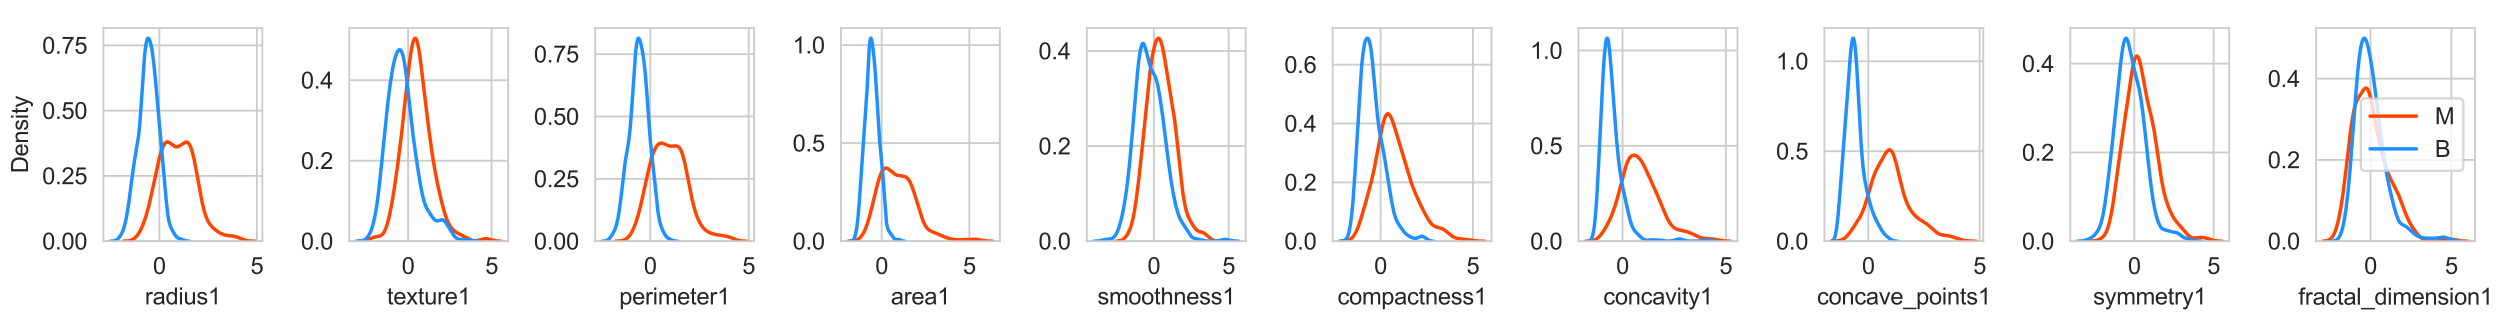 <?xml version="1.0" encoding="utf-8" standalone="no"?>
<!DOCTYPE svg PUBLIC "-//W3C//DTD SVG 1.1//EN"
  "http://www.w3.org/Graphics/SVG/1.1/DTD/svg11.dtd">
<svg xmlns:xlink="http://www.w3.org/1999/xlink" width="1080pt" height="144pt" viewBox="0 0 1080 144" xmlns="http://www.w3.org/2000/svg" version="1.1">
 <defs>
  <style type="text/css">*{stroke-linejoin: round; stroke-linecap: butt}</style>
 </defs>
 <g id="figure_1">
  <g id="patch_1">
   <path d="M 0 144 
L 1080 144 
L 1080 0 
L 0 0 
z
" style="fill: #ffffff"/>
  </g>
  <g id="axes_1">
   <g id="patch_2">
    <path d="M 44.675 104.2 
L 113.315 104.2 
L 113.315 12.109 
L 44.675 12.109 
z
" style="fill: #ffffff"/>
   </g>
   <g id="matplotlib.axis_1">
    <g id="xtick_1">
     <g id="line2d_1">
      <path d="M 68.846 104.2 
L 68.846 12.109 
" clip-path="url(#p9b5fd3dcd4)" style="fill: none; stroke: #cccccc; stroke-width: 0.8; stroke-linecap: round"/>
     </g>
     <g id="text_1">
      <!-- 0 -->
      <g style="fill: #262626" transform="translate(66.066 118.358)scale(0.1 -0.1)">
       <defs>
        <path id="ArialMT-30" d="M 266 2259 
Q 266 3072 433 3567 
Q 600 4063 929 4331 
Q 1259 4600 1759 4600 
Q 2128 4600 2406 4451 
Q 2684 4303 2865 4023 
Q 3047 3744 3150 3342 
Q 3253 2941 3253 2259 
Q 3253 1453 3087 958 
Q 2922 463 2592 192 
Q 2263 -78 1759 -78 
Q 1097 -78 719 397 
Q 266 969 266 2259 
z
M 844 2259 
Q 844 1131 1108 757 
Q 1372 384 1759 384 
Q 2147 384 2411 759 
Q 2675 1134 2675 2259 
Q 2675 3391 2411 3762 
Q 2147 4134 1753 4134 
Q 1366 4134 1134 3806 
Q 844 3388 844 2259 
z
" transform="scale(0.016)"/>
       </defs>
       <use xlink:href="#ArialMT-30"/>
      </g>
     </g>
    </g>
    <g id="xtick_2">
     <g id="line2d_2">
      <path d="M 110.984 104.2 
L 110.984 12.109 
" clip-path="url(#p9b5fd3dcd4)" style="fill: none; stroke: #cccccc; stroke-width: 0.8; stroke-linecap: round"/>
     </g>
     <g id="text_2">
      <!-- 5 -->
      <g style="fill: #262626" transform="translate(108.203 118.358)scale(0.1 -0.1)">
       <defs>
        <path id="ArialMT-35" d="M 266 1200 
L 856 1250 
Q 922 819 1161 601 
Q 1400 384 1738 384 
Q 2144 384 2425 690 
Q 2706 997 2706 1503 
Q 2706 1984 2436 2262 
Q 2166 2541 1728 2541 
Q 1456 2541 1237 2417 
Q 1019 2294 894 2097 
L 366 2166 
L 809 4519 
L 3088 4519 
L 3088 3981 
L 1259 3981 
L 1013 2750 
Q 1425 3038 1878 3038 
Q 2478 3038 2890 2622 
Q 3303 2206 3303 1553 
Q 3303 931 2941 478 
Q 2500 -78 1738 -78 
Q 1113 -78 717 272 
Q 322 622 266 1200 
z
" transform="scale(0.016)"/>
       </defs>
       <use xlink:href="#ArialMT-35"/>
      </g>
     </g>
    </g>
    <g id="text_3">
     <!-- radius1 -->
     <g style="fill: #262626" transform="translate(62.598 131.503)scale(0.1 -0.1)">
      <defs>
       <path id="ArialMT-72" d="M 416 0 
L 416 3319 
L 922 3319 
L 922 2816 
Q 1116 3169 1280 3281 
Q 1444 3394 1641 3394 
Q 1925 3394 2219 3213 
L 2025 2691 
Q 1819 2813 1613 2813 
Q 1428 2813 1281 2702 
Q 1134 2591 1072 2394 
Q 978 2094 978 1738 
L 978 0 
L 416 0 
z
" transform="scale(0.016)"/>
       <path id="ArialMT-61" d="M 2588 409 
Q 2275 144 1986 34 
Q 1697 -75 1366 -75 
Q 819 -75 525 192 
Q 231 459 231 875 
Q 231 1119 342 1320 
Q 453 1522 633 1644 
Q 813 1766 1038 1828 
Q 1203 1872 1538 1913 
Q 2219 1994 2541 2106 
Q 2544 2222 2544 2253 
Q 2544 2597 2384 2738 
Q 2169 2928 1744 2928 
Q 1347 2928 1158 2789 
Q 969 2650 878 2297 
L 328 2372 
Q 403 2725 575 2942 
Q 747 3159 1072 3276 
Q 1397 3394 1825 3394 
Q 2250 3394 2515 3294 
Q 2781 3194 2906 3042 
Q 3031 2891 3081 2659 
Q 3109 2516 3109 2141 
L 3109 1391 
Q 3109 606 3145 398 
Q 3181 191 3288 0 
L 2700 0 
Q 2613 175 2588 409 
z
M 2541 1666 
Q 2234 1541 1622 1453 
Q 1275 1403 1131 1340 
Q 988 1278 909 1158 
Q 831 1038 831 891 
Q 831 666 1001 516 
Q 1172 366 1500 366 
Q 1825 366 2078 508 
Q 2331 650 2450 897 
Q 2541 1088 2541 1459 
L 2541 1666 
z
" transform="scale(0.016)"/>
       <path id="ArialMT-64" d="M 2575 0 
L 2575 419 
Q 2259 -75 1647 -75 
Q 1250 -75 917 144 
Q 584 363 401 755 
Q 219 1147 219 1656 
Q 219 2153 384 2558 
Q 550 2963 881 3178 
Q 1213 3394 1622 3394 
Q 1922 3394 2156 3267 
Q 2391 3141 2538 2938 
L 2538 4581 
L 3097 4581 
L 3097 0 
L 2575 0 
z
M 797 1656 
Q 797 1019 1065 703 
Q 1334 388 1700 388 
Q 2069 388 2326 689 
Q 2584 991 2584 1609 
Q 2584 2291 2321 2609 
Q 2059 2928 1675 2928 
Q 1300 2928 1048 2622 
Q 797 2316 797 1656 
z
" transform="scale(0.016)"/>
       <path id="ArialMT-69" d="M 425 3934 
L 425 4581 
L 988 4581 
L 988 3934 
L 425 3934 
z
M 425 0 
L 425 3319 
L 988 3319 
L 988 0 
L 425 0 
z
" transform="scale(0.016)"/>
       <path id="ArialMT-75" d="M 2597 0 
L 2597 488 
Q 2209 -75 1544 -75 
Q 1250 -75 995 37 
Q 741 150 617 320 
Q 494 491 444 738 
Q 409 903 409 1263 
L 409 3319 
L 972 3319 
L 972 1478 
Q 972 1038 1006 884 
Q 1059 663 1231 536 
Q 1403 409 1656 409 
Q 1909 409 2131 539 
Q 2353 669 2445 892 
Q 2538 1116 2538 1541 
L 2538 3319 
L 3100 3319 
L 3100 0 
L 2597 0 
z
" transform="scale(0.016)"/>
       <path id="ArialMT-73" d="M 197 991 
L 753 1078 
Q 800 744 1014 566 
Q 1228 388 1613 388 
Q 2000 388 2187 545 
Q 2375 703 2375 916 
Q 2375 1106 2209 1216 
Q 2094 1291 1634 1406 
Q 1016 1563 777 1677 
Q 538 1791 414 1992 
Q 291 2194 291 2438 
Q 291 2659 392 2848 
Q 494 3038 669 3163 
Q 800 3259 1026 3326 
Q 1253 3394 1513 3394 
Q 1903 3394 2198 3281 
Q 2494 3169 2634 2976 
Q 2775 2784 2828 2463 
L 2278 2388 
Q 2241 2644 2061 2787 
Q 1881 2931 1553 2931 
Q 1166 2931 1000 2803 
Q 834 2675 834 2503 
Q 834 2394 903 2306 
Q 972 2216 1119 2156 
Q 1203 2125 1616 2013 
Q 2213 1853 2448 1751 
Q 2684 1650 2818 1456 
Q 2953 1263 2953 975 
Q 2953 694 2789 445 
Q 2625 197 2315 61 
Q 2006 -75 1616 -75 
Q 969 -75 630 194 
Q 291 463 197 991 
z
" transform="scale(0.016)"/>
       <path id="ArialMT-31" d="M 2384 0 
L 1822 0 
L 1822 3584 
Q 1619 3391 1289 3197 
Q 959 3003 697 2906 
L 697 3450 
Q 1169 3672 1522 3987 
Q 1875 4303 2022 4600 
L 2384 4600 
L 2384 0 
z
" transform="scale(0.016)"/>
      </defs>
      <use xlink:href="#ArialMT-72"/>
      <use xlink:href="#ArialMT-61" x="33.301"/>
      <use xlink:href="#ArialMT-64" x="88.916"/>
      <use xlink:href="#ArialMT-69" x="144.531"/>
      <use xlink:href="#ArialMT-75" x="166.748"/>
      <use xlink:href="#ArialMT-73" x="222.363"/>
      <use xlink:href="#ArialMT-31" x="272.363"/>
     </g>
    </g>
   </g>
   <g id="matplotlib.axis_2">
    <g id="ytick_1">
     <g id="line2d_3">
      <path d="M 44.675 104.2 
L 113.315 104.2 
" clip-path="url(#p9b5fd3dcd4)" style="fill: none; stroke: #cccccc; stroke-width: 0.8; stroke-linecap: round"/>
     </g>
     <g id="text_4">
      <!-- 0.00 -->
      <g style="fill: #262626" transform="translate(18.214 107.779)scale(0.1 -0.1)">
       <defs>
        <path id="ArialMT-2e" d="M 581 0 
L 581 641 
L 1222 641 
L 1222 0 
L 581 0 
z
" transform="scale(0.016)"/>
       </defs>
       <use xlink:href="#ArialMT-30"/>
       <use xlink:href="#ArialMT-2e" x="55.615"/>
       <use xlink:href="#ArialMT-30" x="83.398"/>
       <use xlink:href="#ArialMT-30" x="139.014"/>
      </g>
     </g>
    </g>
    <g id="ytick_2">
     <g id="line2d_4">
      <path d="M 44.675 76.002 
L 113.315 76.002 
" clip-path="url(#p9b5fd3dcd4)" style="fill: none; stroke: #cccccc; stroke-width: 0.8; stroke-linecap: round"/>
     </g>
     <g id="text_5">
      <!-- 0.25 -->
      <g style="fill: #262626" transform="translate(18.214 79.58)scale(0.1 -0.1)">
       <defs>
        <path id="ArialMT-32" d="M 3222 541 
L 3222 0 
L 194 0 
Q 188 203 259 391 
Q 375 700 629 1000 
Q 884 1300 1366 1694 
Q 2113 2306 2375 2664 
Q 2638 3022 2638 3341 
Q 2638 3675 2398 3904 
Q 2159 4134 1775 4134 
Q 1369 4134 1125 3890 
Q 881 3647 878 3216 
L 300 3275 
Q 359 3922 746 4261 
Q 1134 4600 1788 4600 
Q 2447 4600 2831 4234 
Q 3216 3869 3216 3328 
Q 3216 3053 3103 2787 
Q 2991 2522 2730 2228 
Q 2469 1934 1863 1422 
Q 1356 997 1212 845 
Q 1069 694 975 541 
L 3222 541 
z
" transform="scale(0.016)"/>
       </defs>
       <use xlink:href="#ArialMT-30"/>
       <use xlink:href="#ArialMT-2e" x="55.615"/>
       <use xlink:href="#ArialMT-32" x="83.398"/>
       <use xlink:href="#ArialMT-35" x="139.014"/>
      </g>
     </g>
    </g>
    <g id="ytick_3">
     <g id="line2d_5">
      <path d="M 44.675 47.803 
L 113.315 47.803 
" clip-path="url(#p9b5fd3dcd4)" style="fill: none; stroke: #cccccc; stroke-width: 0.8; stroke-linecap: round"/>
     </g>
     <g id="text_6">
      <!-- 0.50 -->
      <g style="fill: #262626" transform="translate(18.214 51.382)scale(0.1 -0.1)">
       <use xlink:href="#ArialMT-30"/>
       <use xlink:href="#ArialMT-2e" x="55.615"/>
       <use xlink:href="#ArialMT-35" x="83.398"/>
       <use xlink:href="#ArialMT-30" x="139.014"/>
      </g>
     </g>
    </g>
    <g id="ytick_4">
     <g id="line2d_6">
      <path d="M 44.675 19.605 
L 113.315 19.605 
" clip-path="url(#p9b5fd3dcd4)" style="fill: none; stroke: #cccccc; stroke-width: 0.8; stroke-linecap: round"/>
     </g>
     <g id="text_7">
      <!-- 0.75 -->
      <g style="fill: #262626" transform="translate(18.214 23.184)scale(0.1 -0.1)">
       <defs>
        <path id="ArialMT-37" d="M 303 3981 
L 303 4522 
L 3269 4522 
L 3269 4084 
Q 2831 3619 2401 2847 
Q 1972 2075 1738 1259 
Q 1569 684 1522 0 
L 944 0 
Q 953 541 1156 1306 
Q 1359 2072 1739 2783 
Q 2119 3494 2547 3981 
L 303 3981 
z
" transform="scale(0.016)"/>
       </defs>
       <use xlink:href="#ArialMT-30"/>
       <use xlink:href="#ArialMT-2e" x="55.615"/>
       <use xlink:href="#ArialMT-37" x="83.398"/>
       <use xlink:href="#ArialMT-35" x="139.014"/>
      </g>
     </g>
    </g>
    <g id="text_8">
     <!-- Density -->
     <g style="fill: #262626" transform="translate(12.109 74.827)rotate(-90)scale(0.1 -0.1)">
      <defs>
       <path id="ArialMT-44" d="M 494 0 
L 494 4581 
L 2072 4581 
Q 2606 4581 2888 4516 
Q 3281 4425 3559 4188 
Q 3922 3881 4101 3404 
Q 4281 2928 4281 2316 
Q 4281 1794 4159 1391 
Q 4038 988 3847 723 
Q 3656 459 3429 307 
Q 3203 156 2883 78 
Q 2563 0 2147 0 
L 494 0 
z
M 1100 541 
L 2078 541 
Q 2531 541 2789 625 
Q 3047 709 3200 863 
Q 3416 1078 3536 1442 
Q 3656 1806 3656 2325 
Q 3656 3044 3420 3430 
Q 3184 3816 2847 3947 
Q 2603 4041 2063 4041 
L 1100 4041 
L 1100 541 
z
" transform="scale(0.016)"/>
       <path id="ArialMT-65" d="M 2694 1069 
L 3275 997 
Q 3138 488 2766 206 
Q 2394 -75 1816 -75 
Q 1088 -75 661 373 
Q 234 822 234 1631 
Q 234 2469 665 2931 
Q 1097 3394 1784 3394 
Q 2450 3394 2872 2941 
Q 3294 2488 3294 1666 
Q 3294 1616 3291 1516 
L 816 1516 
Q 847 969 1125 678 
Q 1403 388 1819 388 
Q 2128 388 2347 550 
Q 2566 713 2694 1069 
z
M 847 1978 
L 2700 1978 
Q 2663 2397 2488 2606 
Q 2219 2931 1791 2931 
Q 1403 2931 1139 2672 
Q 875 2413 847 1978 
z
" transform="scale(0.016)"/>
       <path id="ArialMT-6e" d="M 422 0 
L 422 3319 
L 928 3319 
L 928 2847 
Q 1294 3394 1984 3394 
Q 2284 3394 2536 3286 
Q 2788 3178 2913 3003 
Q 3038 2828 3088 2588 
Q 3119 2431 3119 2041 
L 3119 0 
L 2556 0 
L 2556 2019 
Q 2556 2363 2490 2533 
Q 2425 2703 2258 2804 
Q 2091 2906 1866 2906 
Q 1506 2906 1245 2678 
Q 984 2450 984 1813 
L 984 0 
L 422 0 
z
" transform="scale(0.016)"/>
       <path id="ArialMT-74" d="M 1650 503 
L 1731 6 
Q 1494 -44 1306 -44 
Q 1000 -44 831 53 
Q 663 150 594 308 
Q 525 466 525 972 
L 525 2881 
L 113 2881 
L 113 3319 
L 525 3319 
L 525 4141 
L 1084 4478 
L 1084 3319 
L 1650 3319 
L 1650 2881 
L 1084 2881 
L 1084 941 
Q 1084 700 1114 631 
Q 1144 563 1211 522 
Q 1278 481 1403 481 
Q 1497 481 1650 503 
z
" transform="scale(0.016)"/>
       <path id="ArialMT-79" d="M 397 -1278 
L 334 -750 
Q 519 -800 656 -800 
Q 844 -800 956 -737 
Q 1069 -675 1141 -563 
Q 1194 -478 1313 -144 
Q 1328 -97 1363 -6 
L 103 3319 
L 709 3319 
L 1400 1397 
Q 1534 1031 1641 628 
Q 1738 1016 1872 1384 
L 2581 3319 
L 3144 3319 
L 1881 -56 
Q 1678 -603 1566 -809 
Q 1416 -1088 1222 -1217 
Q 1028 -1347 759 -1347 
Q 597 -1347 397 -1278 
z
" transform="scale(0.016)"/>
      </defs>
      <use xlink:href="#ArialMT-44"/>
      <use xlink:href="#ArialMT-65" x="72.217"/>
      <use xlink:href="#ArialMT-6e" x="127.832"/>
      <use xlink:href="#ArialMT-73" x="183.447"/>
      <use xlink:href="#ArialMT-69" x="233.447"/>
      <use xlink:href="#ArialMT-74" x="255.664"/>
      <use xlink:href="#ArialMT-79" x="283.447"/>
     </g>
    </g>
   </g>
   <g id="line2d_7">
    <path d="M 53.36 104.183 
L 55.359 104.056 
L 56.502 103.805 
L 57.359 103.44 
L 58.215 102.855 
L 59.072 101.992 
L 59.929 100.809 
L 60.786 99.281 
L 61.928 96.669 
L 63.071 93.331 
L 64.213 89.192 
L 65.641 82.977 
L 68.783 68.535 
L 69.64 65.478 
L 70.496 63.191 
L 71.068 62.161 
L 71.639 61.541 
L 72.21 61.307 
L 72.781 61.398 
L 73.352 61.728 
L 75.637 63.359 
L 76.208 63.459 
L 76.78 63.38 
L 77.637 62.973 
L 80.207 61.349 
L 80.778 61.385 
L 81.349 61.756 
L 81.921 62.546 
L 82.492 63.815 
L 83.063 65.591 
L 83.92 69.157 
L 85.062 75.172 
L 87.347 87.533 
L 88.204 91.062 
L 89.061 93.741 
L 89.918 95.666 
L 90.774 97.031 
L 91.917 98.326 
L 93.345 99.537 
L 95.058 100.667 
L 96.486 101.333 
L 97.629 101.652 
L 99.057 101.817 
L 101.056 102.018 
L 102.484 102.442 
L 106.197 103.847 
L 107.625 104.079 
L 109.91 104.187 
L 110.195 104.191 
L 110.195 104.191 
" clip-path="url(#p9b5fd3dcd4)" style="fill: none; stroke: #ff4500; stroke-width: 1.5; stroke-linecap: round"/>
   </g>
   <g id="line2d_8">
    <path d="M 47.795 104.191 
L 49.158 104.072 
L 50.01 103.788 
L 50.692 103.353 
L 51.373 102.69 
L 52.055 101.756 
L 52.736 100.484 
L 53.418 98.752 
L 54.099 96.35 
L 54.781 93.054 
L 55.633 87.646 
L 57.167 75.837 
L 58.189 68.783 
L 59.893 58.574 
L 60.404 53.368 
L 61.085 44.003 
L 62.449 24.247 
L 62.96 19.638 
L 63.471 17.179 
L 63.812 16.559 
L 63.982 16.494 
L 64.323 16.755 
L 64.664 17.44 
L 65.175 19.146 
L 65.686 21.7 
L 66.368 26.635 
L 67.22 35.187 
L 71.82 86.68 
L 72.502 92.685 
L 73.013 95.64 
L 73.524 97.505 
L 74.206 99.067 
L 75.569 101.439 
L 76.25 102.315 
L 76.932 102.836 
L 77.954 103.244 
L 80.68 104.131 
L 81.703 104.191 
L 81.703 104.191 
" clip-path="url(#p9b5fd3dcd4)" style="fill: none; stroke: #1e90ff; stroke-width: 1.5; stroke-linecap: round"/>
   </g>
   <g id="patch_3">
    <path d="M 44.675 104.2 
L 44.675 12.109 
" style="fill: none; stroke: #cccccc; stroke-width: 0.8; stroke-linejoin: miter; stroke-linecap: square"/>
   </g>
   <g id="patch_4">
    <path d="M 113.315 104.2 
L 113.315 12.109 
" style="fill: none; stroke: #cccccc; stroke-width: 0.8; stroke-linejoin: miter; stroke-linecap: square"/>
   </g>
   <g id="patch_5">
    <path d="M 44.675 104.2 
L 113.315 104.2 
" style="fill: none; stroke: #cccccc; stroke-width: 0.8; stroke-linejoin: miter; stroke-linecap: square"/>
   </g>
   <g id="patch_6">
    <path d="M 44.675 12.109 
L 113.315 12.109 
" style="fill: none; stroke: #cccccc; stroke-width: 0.8; stroke-linejoin: miter; stroke-linecap: square"/>
   </g>
  </g>
  <g id="axes_2">
   <g id="patch_7">
    <path d="M 150.884 104.2 
L 219.525 104.2 
L 219.525 12.109 
L 150.884 12.109 
z
" style="fill: #ffffff"/>
   </g>
   <g id="matplotlib.axis_3">
    <g id="xtick_3">
     <g id="line2d_9">
      <path d="M 176.307 104.2 
L 176.307 12.109 
" clip-path="url(#p8b58ac06ef)" style="fill: none; stroke: #cccccc; stroke-width: 0.8; stroke-linecap: round"/>
     </g>
     <g id="text_9">
      <!-- 0 -->
      <g style="fill: #262626" transform="translate(173.526 118.358)scale(0.1 -0.1)">
       <use xlink:href="#ArialMT-30"/>
      </g>
     </g>
    </g>
    <g id="xtick_4">
     <g id="line2d_10">
      <path d="M 212.394 104.2 
L 212.394 12.109 
" clip-path="url(#p8b58ac06ef)" style="fill: none; stroke: #cccccc; stroke-width: 0.8; stroke-linecap: round"/>
     </g>
     <g id="text_10">
      <!-- 5 -->
      <g style="fill: #262626" transform="translate(209.613 118.358)scale(0.1 -0.1)">
       <use xlink:href="#ArialMT-35"/>
      </g>
     </g>
    </g>
    <g id="text_11">
     <!-- texture1 -->
     <g style="fill: #262626" transform="translate(167.14 131.503)scale(0.1 -0.1)">
      <defs>
       <path id="ArialMT-78" d="M 47 0 
L 1259 1725 
L 138 3319 
L 841 3319 
L 1350 2541 
Q 1494 2319 1581 2169 
Q 1719 2375 1834 2534 
L 2394 3319 
L 3066 3319 
L 1919 1756 
L 3153 0 
L 2463 0 
L 1781 1031 
L 1600 1309 
L 728 0 
L 47 0 
z
" transform="scale(0.016)"/>
      </defs>
      <use xlink:href="#ArialMT-74"/>
      <use xlink:href="#ArialMT-65" x="27.783"/>
      <use xlink:href="#ArialMT-78" x="83.398"/>
      <use xlink:href="#ArialMT-74" x="133.398"/>
      <use xlink:href="#ArialMT-75" x="161.182"/>
      <use xlink:href="#ArialMT-72" x="216.797"/>
      <use xlink:href="#ArialMT-65" x="250.098"/>
      <use xlink:href="#ArialMT-31" x="305.713"/>
     </g>
    </g>
   </g>
   <g id="matplotlib.axis_4">
    <g id="ytick_5">
     <g id="line2d_11">
      <path d="M 150.884 104.2 
L 219.525 104.2 
" clip-path="url(#p8b58ac06ef)" style="fill: none; stroke: #cccccc; stroke-width: 0.8; stroke-linecap: round"/>
     </g>
     <g id="text_12">
      <!-- 0.0 -->
      <g style="fill: #262626" transform="translate(129.984 107.779)scale(0.1 -0.1)">
       <use xlink:href="#ArialMT-30"/>
       <use xlink:href="#ArialMT-2e" x="55.615"/>
       <use xlink:href="#ArialMT-30" x="83.398"/>
      </g>
     </g>
    </g>
    <g id="ytick_6">
     <g id="line2d_12">
      <path d="M 150.884 69.433 
L 219.525 69.433 
" clip-path="url(#p8b58ac06ef)" style="fill: none; stroke: #cccccc; stroke-width: 0.8; stroke-linecap: round"/>
     </g>
     <g id="text_13">
      <!-- 0.2 -->
      <g style="fill: #262626" transform="translate(129.984 73.012)scale(0.1 -0.1)">
       <use xlink:href="#ArialMT-30"/>
       <use xlink:href="#ArialMT-2e" x="55.615"/>
       <use xlink:href="#ArialMT-32" x="83.398"/>
      </g>
     </g>
    </g>
    <g id="ytick_7">
     <g id="line2d_13">
      <path d="M 150.884 34.666 
L 219.525 34.666 
" clip-path="url(#p8b58ac06ef)" style="fill: none; stroke: #cccccc; stroke-width: 0.8; stroke-linecap: round"/>
     </g>
     <g id="text_14">
      <!-- 0.4 -->
      <g style="fill: #262626" transform="translate(129.984 38.245)scale(0.1 -0.1)">
       <defs>
        <path id="ArialMT-34" d="M 2069 0 
L 2069 1097 
L 81 1097 
L 81 1613 
L 2172 4581 
L 2631 4581 
L 2631 1613 
L 3250 1613 
L 3250 1097 
L 2631 1097 
L 2631 0 
L 2069 0 
z
M 2069 1613 
L 2069 3678 
L 634 1613 
L 2069 1613 
z
" transform="scale(0.016)"/>
       </defs>
       <use xlink:href="#ArialMT-30"/>
       <use xlink:href="#ArialMT-2e" x="55.615"/>
       <use xlink:href="#ArialMT-34" x="83.398"/>
      </g>
     </g>
    </g>
   </g>
   <g id="line2d_14">
    <path d="M 154.819 104.188 
L 156.986 104.047 
L 158.224 103.775 
L 159.771 103.179 
L 161.628 102.448 
L 163.175 102.131 
L 164.104 101.914 
L 164.723 101.61 
L 165.342 101.064 
L 165.96 100.181 
L 166.579 98.881 
L 167.198 97.12 
L 168.127 93.595 
L 169.055 89.084 
L 170.293 81.775 
L 171.84 70.989 
L 173.388 58.602 
L 175.245 41.697 
L 176.792 27.88 
L 177.721 21.421 
L 178.339 18.441 
L 178.958 16.78 
L 179.268 16.494 
L 179.577 16.587 
L 179.887 17.061 
L 180.196 17.909 
L 180.815 20.659 
L 181.434 24.598 
L 182.672 34.604 
L 185.148 55.134 
L 186.695 66.321 
L 187.933 73.888 
L 189.171 80.158 
L 190.718 86.913 
L 191.956 91.589 
L 192.885 94.425 
L 193.813 96.578 
L 194.742 98.12 
L 195.67 99.214 
L 196.598 100.014 
L 197.836 100.794 
L 203.716 103.809 
L 204.954 103.997 
L 206.192 103.914 
L 207.74 103.528 
L 209.287 103.154 
L 210.215 103.127 
L 211.453 103.364 
L 214.239 104.054 
L 216.095 104.182 
L 216.405 104.188 
L 216.405 104.188 
" clip-path="url(#p8b58ac06ef)" style="fill: none; stroke: #ff4500; stroke-width: 1.5; stroke-linecap: round"/>
   </g>
   <g id="line2d_15">
    <path d="M 154.004 104.191 
L 156.131 104.046 
L 157.195 103.735 
L 157.992 103.253 
L 158.79 102.441 
L 159.587 101.184 
L 160.385 99.363 
L 161.182 96.825 
L 161.98 93.349 
L 162.777 88.68 
L 163.575 82.664 
L 164.638 72.809 
L 167.562 44.259 
L 168.626 35.929 
L 169.689 29.331 
L 170.487 25.694 
L 171.284 23.187 
L 171.816 22.117 
L 172.348 21.539 
L 172.614 21.451 
L 172.879 21.512 
L 173.145 21.735 
L 173.677 22.725 
L 174.209 24.528 
L 174.74 27.197 
L 175.538 32.732 
L 176.867 44.533 
L 178.462 58.501 
L 179.791 68.196 
L 181.386 78.409 
L 182.45 84.036 
L 183.247 87.164 
L 184.045 89.323 
L 184.842 90.818 
L 186.969 94.042 
L 187.767 94.965 
L 188.298 95.318 
L 188.83 95.433 
L 189.628 95.265 
L 190.691 94.957 
L 191.223 95.011 
L 191.754 95.293 
L 192.286 95.807 
L 193.084 96.936 
L 196.274 102.036 
L 197.071 102.776 
L 197.869 103.221 
L 198.666 103.421 
L 199.995 103.47 
L 201.591 103.573 
L 206.11 104.178 
L 206.907 104.192 
L 206.907 104.192 
" clip-path="url(#p8b58ac06ef)" style="fill: none; stroke: #1e90ff; stroke-width: 1.5; stroke-linecap: round"/>
   </g>
   <g id="patch_8">
    <path d="M 150.884 104.2 
L 150.884 12.109 
" style="fill: none; stroke: #cccccc; stroke-width: 0.8; stroke-linejoin: miter; stroke-linecap: square"/>
   </g>
   <g id="patch_9">
    <path d="M 219.525 104.2 
L 219.525 12.109 
" style="fill: none; stroke: #cccccc; stroke-width: 0.8; stroke-linejoin: miter; stroke-linecap: square"/>
   </g>
   <g id="patch_10">
    <path d="M 150.884 104.2 
L 219.525 104.2 
" style="fill: none; stroke: #cccccc; stroke-width: 0.8; stroke-linejoin: miter; stroke-linecap: square"/>
   </g>
   <g id="patch_11">
    <path d="M 150.884 12.109 
L 219.525 12.109 
" style="fill: none; stroke: #cccccc; stroke-width: 0.8; stroke-linejoin: miter; stroke-linecap: square"/>
   </g>
  </g>
  <g id="axes_3">
   <g id="patch_12">
    <path d="M 257.094 104.2 
L 325.734 104.2 
L 325.734 12.109 
L 257.094 12.109 
z
" style="fill: #ffffff"/>
   </g>
   <g id="matplotlib.axis_5">
    <g id="xtick_5">
     <g id="line2d_16">
      <path d="M 280.924 104.2 
L 280.924 12.109 
" clip-path="url(#p4af0ac2447)" style="fill: none; stroke: #cccccc; stroke-width: 0.8; stroke-linecap: round"/>
     </g>
     <g id="text_15">
      <!-- 0 -->
      <g style="fill: #262626" transform="translate(278.144 118.358)scale(0.1 -0.1)">
       <use xlink:href="#ArialMT-30"/>
      </g>
     </g>
    </g>
    <g id="xtick_6">
     <g id="line2d_17">
      <path d="M 323.454 104.2 
L 323.454 12.109 
" clip-path="url(#p4af0ac2447)" style="fill: none; stroke: #cccccc; stroke-width: 0.8; stroke-linecap: round"/>
     </g>
     <g id="text_16">
      <!-- 5 -->
      <g style="fill: #262626" transform="translate(320.674 118.358)scale(0.1 -0.1)">
       <use xlink:href="#ArialMT-35"/>
      </g>
     </g>
    </g>
    <g id="text_17">
     <!-- perimeter1 -->
     <g style="fill: #262626" transform="translate(267.517 131.533)scale(0.1 -0.1)">
      <defs>
       <path id="ArialMT-70" d="M 422 -1272 
L 422 3319 
L 934 3319 
L 934 2888 
Q 1116 3141 1344 3267 
Q 1572 3394 1897 3394 
Q 2322 3394 2647 3175 
Q 2972 2956 3137 2557 
Q 3303 2159 3303 1684 
Q 3303 1175 3120 767 
Q 2938 359 2589 142 
Q 2241 -75 1856 -75 
Q 1575 -75 1351 44 
Q 1128 163 984 344 
L 984 -1272 
L 422 -1272 
z
M 931 1641 
Q 931 1000 1190 694 
Q 1450 388 1819 388 
Q 2194 388 2461 705 
Q 2728 1022 2728 1688 
Q 2728 2322 2467 2637 
Q 2206 2953 1844 2953 
Q 1484 2953 1207 2617 
Q 931 2281 931 1641 
z
" transform="scale(0.016)"/>
       <path id="ArialMT-6d" d="M 422 0 
L 422 3319 
L 925 3319 
L 925 2853 
Q 1081 3097 1340 3245 
Q 1600 3394 1931 3394 
Q 2300 3394 2536 3241 
Q 2772 3088 2869 2813 
Q 3263 3394 3894 3394 
Q 4388 3394 4653 3120 
Q 4919 2847 4919 2278 
L 4919 0 
L 4359 0 
L 4359 2091 
Q 4359 2428 4304 2576 
Q 4250 2725 4106 2815 
Q 3963 2906 3769 2906 
Q 3419 2906 3187 2673 
Q 2956 2441 2956 1928 
L 2956 0 
L 2394 0 
L 2394 2156 
Q 2394 2531 2256 2718 
Q 2119 2906 1806 2906 
Q 1569 2906 1367 2781 
Q 1166 2656 1075 2415 
Q 984 2175 984 1722 
L 984 0 
L 422 0 
z
" transform="scale(0.016)"/>
      </defs>
      <use xlink:href="#ArialMT-70"/>
      <use xlink:href="#ArialMT-65" x="55.615"/>
      <use xlink:href="#ArialMT-72" x="111.23"/>
      <use xlink:href="#ArialMT-69" x="144.531"/>
      <use xlink:href="#ArialMT-6d" x="166.748"/>
      <use xlink:href="#ArialMT-65" x="250.049"/>
      <use xlink:href="#ArialMT-74" x="305.664"/>
      <use xlink:href="#ArialMT-65" x="333.447"/>
      <use xlink:href="#ArialMT-72" x="389.062"/>
      <use xlink:href="#ArialMT-31" x="422.363"/>
     </g>
    </g>
   </g>
   <g id="matplotlib.axis_6">
    <g id="ytick_8">
     <g id="line2d_18">
      <path d="M 257.094 104.2 
L 325.734 104.2 
" clip-path="url(#p4af0ac2447)" style="fill: none; stroke: #cccccc; stroke-width: 0.8; stroke-linecap: round"/>
     </g>
     <g id="text_18">
      <!-- 0.00 -->
      <g style="fill: #262626" transform="translate(230.633 107.779)scale(0.1 -0.1)">
       <use xlink:href="#ArialMT-30"/>
       <use xlink:href="#ArialMT-2e" x="55.615"/>
       <use xlink:href="#ArialMT-30" x="83.398"/>
       <use xlink:href="#ArialMT-30" x="139.014"/>
      </g>
     </g>
    </g>
    <g id="ytick_9">
     <g id="line2d_19">
      <path d="M 257.094 77.261 
L 325.734 77.261 
" clip-path="url(#p4af0ac2447)" style="fill: none; stroke: #cccccc; stroke-width: 0.8; stroke-linecap: round"/>
     </g>
     <g id="text_19">
      <!-- 0.25 -->
      <g style="fill: #262626" transform="translate(230.633 80.84)scale(0.1 -0.1)">
       <use xlink:href="#ArialMT-30"/>
       <use xlink:href="#ArialMT-2e" x="55.615"/>
       <use xlink:href="#ArialMT-32" x="83.398"/>
       <use xlink:href="#ArialMT-35" x="139.014"/>
      </g>
     </g>
    </g>
    <g id="ytick_10">
     <g id="line2d_20">
      <path d="M 257.094 50.322 
L 325.734 50.322 
" clip-path="url(#p4af0ac2447)" style="fill: none; stroke: #cccccc; stroke-width: 0.8; stroke-linecap: round"/>
     </g>
     <g id="text_20">
      <!-- 0.50 -->
      <g style="fill: #262626" transform="translate(230.633 53.901)scale(0.1 -0.1)">
       <use xlink:href="#ArialMT-30"/>
       <use xlink:href="#ArialMT-2e" x="55.615"/>
       <use xlink:href="#ArialMT-35" x="83.398"/>
       <use xlink:href="#ArialMT-30" x="139.014"/>
      </g>
     </g>
    </g>
    <g id="ytick_11">
     <g id="line2d_21">
      <path d="M 257.094 23.383 
L 325.734 23.383 
" clip-path="url(#p4af0ac2447)" style="fill: none; stroke: #cccccc; stroke-width: 0.8; stroke-linecap: round"/>
     </g>
     <g id="text_21">
      <!-- 0.75 -->
      <g style="fill: #262626" transform="translate(230.633 26.962)scale(0.1 -0.1)">
       <use xlink:href="#ArialMT-30"/>
       <use xlink:href="#ArialMT-2e" x="55.615"/>
       <use xlink:href="#ArialMT-37" x="83.398"/>
       <use xlink:href="#ArialMT-35" x="139.014"/>
      </g>
     </g>
    </g>
   </g>
   <g id="line2d_22">
    <path d="M 266.024 104.185 
L 268.299 104.029 
L 269.437 103.744 
L 270.29 103.338 
L 271.143 102.693 
L 271.996 101.741 
L 272.849 100.428 
L 273.702 98.71 
L 274.555 96.553 
L 275.693 92.956 
L 276.83 88.552 
L 278.537 80.856 
L 280.527 71.912 
L 281.665 67.743 
L 282.518 65.32 
L 283.371 63.559 
L 283.94 62.748 
L 284.508 62.209 
L 285.077 61.913 
L 285.646 61.822 
L 286.499 61.975 
L 287.921 62.593 
L 289.058 63.02 
L 289.911 63.153 
L 291.049 63.087 
L 292.186 63.035 
L 292.755 63.205 
L 293.324 63.634 
L 293.893 64.418 
L 294.461 65.627 
L 295.03 67.298 
L 295.883 70.628 
L 297.021 76.183 
L 299.011 86.194 
L 300.149 90.705 
L 301.002 93.309 
L 301.855 95.327 
L 302.708 96.89 
L 303.846 98.456 
L 304.983 99.569 
L 306.121 100.316 
L 307.258 100.797 
L 308.964 101.267 
L 311.239 101.662 
L 314.083 102.076 
L 315.505 102.56 
L 318.633 103.779 
L 320.055 104.051 
L 322.045 104.178 
L 322.614 104.189 
L 322.614 104.189 
" clip-path="url(#p4af0ac2447)" style="fill: none; stroke: #ff4500; stroke-width: 1.5; stroke-linecap: round"/>
   </g>
   <g id="line2d_23">
    <path d="M 260.214 104.191 
L 261.519 104.07 
L 262.335 103.768 
L 262.988 103.291 
L 263.803 102.358 
L 264.782 100.835 
L 265.598 99.2 
L 266.251 97.339 
L 266.904 94.612 
L 267.556 90.802 
L 268.372 84.486 
L 270.167 69.334 
L 271.146 63.806 
L 271.799 59.478 
L 272.288 54.806 
L 272.941 46.313 
L 274.573 22.833 
L 275.062 18.744 
L 275.388 17.204 
L 275.715 16.541 
L 275.878 16.494 
L 276.041 16.61 
L 276.367 17.238 
L 276.857 18.89 
L 277.51 21.985 
L 278.162 26.241 
L 278.815 32.313 
L 279.631 42.839 
L 280.936 60.699 
L 281.752 68.49 
L 282.894 78.707 
L 284.199 91.125 
L 284.852 95.133 
L 285.505 97.549 
L 286.321 99.548 
L 287.3 101.458 
L 287.952 102.339 
L 288.605 102.884 
L 289.91 103.58 
L 291.052 104.015 
L 292.195 104.174 
L 292.684 104.191 
L 292.684 104.191 
" clip-path="url(#p4af0ac2447)" style="fill: none; stroke: #1e90ff; stroke-width: 1.5; stroke-linecap: round"/>
   </g>
   <g id="patch_13">
    <path d="M 257.094 104.2 
L 257.094 12.109 
" style="fill: none; stroke: #cccccc; stroke-width: 0.8; stroke-linejoin: miter; stroke-linecap: square"/>
   </g>
   <g id="patch_14">
    <path d="M 325.734 104.2 
L 325.734 12.109 
" style="fill: none; stroke: #cccccc; stroke-width: 0.8; stroke-linejoin: miter; stroke-linecap: square"/>
   </g>
   <g id="patch_15">
    <path d="M 257.094 104.2 
L 325.734 104.2 
" style="fill: none; stroke: #cccccc; stroke-width: 0.8; stroke-linejoin: miter; stroke-linecap: square"/>
   </g>
   <g id="patch_16">
    <path d="M 257.094 12.109 
L 325.734 12.109 
" style="fill: none; stroke: #cccccc; stroke-width: 0.8; stroke-linejoin: miter; stroke-linecap: square"/>
   </g>
  </g>
  <g id="axes_4">
   <g id="patch_17">
    <path d="M 363.303 104.2 
L 431.944 104.2 
L 431.944 12.109 
L 363.303 12.109 
z
" style="fill: #ffffff"/>
   </g>
   <g id="matplotlib.axis_7">
    <g id="xtick_7">
     <g id="line2d_24">
      <path d="M 380.892 104.2 
L 380.892 12.109 
" clip-path="url(#p211368b530)" style="fill: none; stroke: #cccccc; stroke-width: 0.8; stroke-linecap: round"/>
     </g>
     <g id="text_22">
      <!-- 0 -->
      <g style="fill: #262626" transform="translate(378.111 118.358)scale(0.1 -0.1)">
       <use xlink:href="#ArialMT-30"/>
      </g>
     </g>
    </g>
    <g id="xtick_8">
     <g id="line2d_25">
      <path d="M 418.777 104.2 
L 418.777 12.109 
" clip-path="url(#p211368b530)" style="fill: none; stroke: #cccccc; stroke-width: 0.8; stroke-linecap: round"/>
     </g>
     <g id="text_23">
      <!-- 5 -->
      <g style="fill: #262626" transform="translate(415.996 118.358)scale(0.1 -0.1)">
       <use xlink:href="#ArialMT-35"/>
      </g>
     </g>
    </g>
    <g id="text_24">
     <!-- area1 -->
     <g style="fill: #262626" transform="translate(384.837 131.503)scale(0.1 -0.1)">
      <use xlink:href="#ArialMT-61"/>
      <use xlink:href="#ArialMT-72" x="55.615"/>
      <use xlink:href="#ArialMT-65" x="88.916"/>
      <use xlink:href="#ArialMT-61" x="144.531"/>
      <use xlink:href="#ArialMT-31" x="200.146"/>
     </g>
    </g>
   </g>
   <g id="matplotlib.axis_8">
    <g id="ytick_12">
     <g id="line2d_26">
      <path d="M 363.303 104.2 
L 431.944 104.2 
" clip-path="url(#p211368b530)" style="fill: none; stroke: #cccccc; stroke-width: 0.8; stroke-linecap: round"/>
     </g>
     <g id="text_25">
      <!-- 0.0 -->
      <g style="fill: #262626" transform="translate(342.403 107.779)scale(0.1 -0.1)">
       <use xlink:href="#ArialMT-30"/>
       <use xlink:href="#ArialMT-2e" x="55.615"/>
       <use xlink:href="#ArialMT-30" x="83.398"/>
      </g>
     </g>
    </g>
    <g id="ytick_13">
     <g id="line2d_27">
      <path d="M 363.303 61.843 
L 431.944 61.843 
" clip-path="url(#p211368b530)" style="fill: none; stroke: #cccccc; stroke-width: 0.8; stroke-linecap: round"/>
     </g>
     <g id="text_26">
      <!-- 0.5 -->
      <g style="fill: #262626" transform="translate(342.403 65.422)scale(0.1 -0.1)">
       <use xlink:href="#ArialMT-30"/>
       <use xlink:href="#ArialMT-2e" x="55.615"/>
       <use xlink:href="#ArialMT-35" x="83.398"/>
      </g>
     </g>
    </g>
    <g id="ytick_14">
     <g id="line2d_28">
      <path d="M 363.303 19.486 
L 431.944 19.486 
" clip-path="url(#p211368b530)" style="fill: none; stroke: #cccccc; stroke-width: 0.8; stroke-linecap: round"/>
     </g>
     <g id="text_27">
      <!-- 1.0 -->
      <g style="fill: #262626" transform="translate(342.403 23.065)scale(0.1 -0.1)">
       <use xlink:href="#ArialMT-31"/>
       <use xlink:href="#ArialMT-2e" x="55.615"/>
       <use xlink:href="#ArialMT-30" x="83.398"/>
      </g>
     </g>
    </g>
   </g>
   <g id="line2d_29">
    <path d="M 366.423 104.185 
L 368.618 104.047 
L 369.872 103.747 
L 370.813 103.28 
L 371.754 102.484 
L 372.695 101.237 
L 373.635 99.428 
L 374.576 96.987 
L 375.517 93.915 
L 376.771 89.021 
L 379.28 78.799 
L 380.22 75.847 
L 380.847 74.377 
L 381.475 73.351 
L 382.102 72.768 
L 382.729 72.589 
L 383.356 72.744 
L 383.983 73.136 
L 386.805 75.372 
L 387.746 75.74 
L 389 75.944 
L 390.568 76.166 
L 391.195 76.418 
L 391.822 76.86 
L 392.45 77.554 
L 393.077 78.55 
L 394.017 80.652 
L 394.958 83.41 
L 398.721 95.424 
L 399.662 97.345 
L 400.602 98.665 
L 401.543 99.493 
L 402.484 99.994 
L 408.128 102.363 
L 410.009 103.047 
L 411.577 103.392 
L 413.459 103.557 
L 415.967 103.522 
L 421.612 103.335 
L 424.12 103.804 
L 426.315 104.099 
L 428.824 104.19 
L 428.824 104.19 
" clip-path="url(#p211368b530)" style="fill: none; stroke: #ff4500; stroke-width: 1.5; stroke-linecap: round"/>
   </g>
   <g id="line2d_30">
    <path d="M 367.192 104.189 
L 368.024 104.059 
L 368.499 103.759 
L 368.856 103.291 
L 369.212 102.509 
L 369.687 100.804 
L 370.163 98.11 
L 370.638 94.133 
L 371.232 87.05 
L 374.559 38.891 
L 375.51 20.9 
L 375.866 17.503 
L 376.104 16.59 
L 376.223 16.494 
L 376.342 16.606 
L 376.579 17.351 
L 376.936 19.419 
L 377.53 24.496 
L 378.124 31.385 
L 378.956 44.219 
L 380.025 61.159 
L 380.738 68.52 
L 381.332 74.944 
L 382.996 96.433 
L 383.471 98.722 
L 383.946 99.761 
L 386.323 103.115 
L 386.798 103.439 
L 387.274 103.496 
L 388.462 103.434 
L 389.294 103.841 
L 390.125 104.129 
L 390.838 104.191 
L 390.838 104.191 
" clip-path="url(#p211368b530)" style="fill: none; stroke: #1e90ff; stroke-width: 1.5; stroke-linecap: round"/>
   </g>
   <g id="patch_18">
    <path d="M 363.303 104.2 
L 363.303 12.109 
" style="fill: none; stroke: #cccccc; stroke-width: 0.8; stroke-linejoin: miter; stroke-linecap: square"/>
   </g>
   <g id="patch_19">
    <path d="M 431.944 104.2 
L 431.944 12.109 
" style="fill: none; stroke: #cccccc; stroke-width: 0.8; stroke-linejoin: miter; stroke-linecap: square"/>
   </g>
   <g id="patch_20">
    <path d="M 363.303 104.2 
L 431.944 104.2 
" style="fill: none; stroke: #cccccc; stroke-width: 0.8; stroke-linejoin: miter; stroke-linecap: square"/>
   </g>
   <g id="patch_21">
    <path d="M 363.303 12.109 
L 431.944 12.109 
" style="fill: none; stroke: #cccccc; stroke-width: 0.8; stroke-linejoin: miter; stroke-linecap: square"/>
   </g>
  </g>
  <g id="axes_5">
   <g id="patch_22">
    <path d="M 469.513 104.2 
L 538.153 104.2 
L 538.153 12.109 
L 469.513 12.109 
z
" style="fill: #ffffff"/>
   </g>
   <g id="matplotlib.axis_9">
    <g id="xtick_9">
     <g id="line2d_31">
      <path d="M 498.472 104.2 
L 498.472 12.109 
" clip-path="url(#pc4d6ddc7b6)" style="fill: none; stroke: #cccccc; stroke-width: 0.8; stroke-linecap: round"/>
     </g>
     <g id="text_28">
      <!-- 0 -->
      <g style="fill: #262626" transform="translate(495.692 118.358)scale(0.1 -0.1)">
       <use xlink:href="#ArialMT-30"/>
      </g>
     </g>
    </g>
    <g id="xtick_10">
     <g id="line2d_32">
      <path d="M 530.787 104.2 
L 530.787 12.109 
" clip-path="url(#pc4d6ddc7b6)" style="fill: none; stroke: #cccccc; stroke-width: 0.8; stroke-linecap: round"/>
     </g>
     <g id="text_29">
      <!-- 5 -->
      <g style="fill: #262626" transform="translate(528.007 118.358)scale(0.1 -0.1)">
       <use xlink:href="#ArialMT-35"/>
      </g>
     </g>
    </g>
    <g id="text_30">
     <!-- smoothness1 -->
     <g style="fill: #262626" transform="translate(474.096 131.503)scale(0.1 -0.1)">
      <defs>
       <path id="ArialMT-6f" d="M 213 1659 
Q 213 2581 725 3025 
Q 1153 3394 1769 3394 
Q 2453 3394 2887 2945 
Q 3322 2497 3322 1706 
Q 3322 1066 3130 698 
Q 2938 331 2570 128 
Q 2203 -75 1769 -75 
Q 1072 -75 642 372 
Q 213 819 213 1659 
z
M 791 1659 
Q 791 1022 1069 705 
Q 1347 388 1769 388 
Q 2188 388 2466 706 
Q 2744 1025 2744 1678 
Q 2744 2294 2464 2611 
Q 2184 2928 1769 2928 
Q 1347 2928 1069 2612 
Q 791 2297 791 1659 
z
" transform="scale(0.016)"/>
       <path id="ArialMT-68" d="M 422 0 
L 422 4581 
L 984 4581 
L 984 2938 
Q 1378 3394 1978 3394 
Q 2347 3394 2619 3248 
Q 2891 3103 3008 2847 
Q 3125 2591 3125 2103 
L 3125 0 
L 2563 0 
L 2563 2103 
Q 2563 2525 2380 2717 
Q 2197 2909 1863 2909 
Q 1613 2909 1392 2779 
Q 1172 2650 1078 2428 
Q 984 2206 984 1816 
L 984 0 
L 422 0 
z
" transform="scale(0.016)"/>
      </defs>
      <use xlink:href="#ArialMT-73"/>
      <use xlink:href="#ArialMT-6d" x="50"/>
      <use xlink:href="#ArialMT-6f" x="133.301"/>
      <use xlink:href="#ArialMT-6f" x="188.916"/>
      <use xlink:href="#ArialMT-74" x="244.531"/>
      <use xlink:href="#ArialMT-68" x="272.314"/>
      <use xlink:href="#ArialMT-6e" x="327.93"/>
      <use xlink:href="#ArialMT-65" x="383.545"/>
      <use xlink:href="#ArialMT-73" x="439.16"/>
      <use xlink:href="#ArialMT-73" x="489.16"/>
      <use xlink:href="#ArialMT-31" x="539.16"/>
     </g>
    </g>
   </g>
   <g id="matplotlib.axis_10">
    <g id="ytick_15">
     <g id="line2d_33">
      <path d="M 469.513 104.2 
L 538.153 104.2 
" clip-path="url(#pc4d6ddc7b6)" style="fill: none; stroke: #cccccc; stroke-width: 0.8; stroke-linecap: round"/>
     </g>
     <g id="text_31">
      <!-- 0.0 -->
      <g style="fill: #262626" transform="translate(448.613 107.779)scale(0.1 -0.1)">
       <use xlink:href="#ArialMT-30"/>
       <use xlink:href="#ArialMT-2e" x="55.615"/>
       <use xlink:href="#ArialMT-30" x="83.398"/>
      </g>
     </g>
    </g>
    <g id="ytick_16">
     <g id="line2d_34">
      <path d="M 469.513 63.11 
L 538.153 63.11 
" clip-path="url(#pc4d6ddc7b6)" style="fill: none; stroke: #cccccc; stroke-width: 0.8; stroke-linecap: round"/>
     </g>
     <g id="text_32">
      <!-- 0.2 -->
      <g style="fill: #262626" transform="translate(448.613 66.689)scale(0.1 -0.1)">
       <use xlink:href="#ArialMT-30"/>
       <use xlink:href="#ArialMT-2e" x="55.615"/>
       <use xlink:href="#ArialMT-32" x="83.398"/>
      </g>
     </g>
    </g>
    <g id="ytick_17">
     <g id="line2d_35">
      <path d="M 469.513 22.02 
L 538.153 22.02 
" clip-path="url(#pc4d6ddc7b6)" style="fill: none; stroke: #cccccc; stroke-width: 0.8; stroke-linecap: round"/>
     </g>
     <g id="text_33">
      <!-- 0.4 -->
      <g style="fill: #262626" transform="translate(448.613 25.599)scale(0.1 -0.1)">
       <use xlink:href="#ArialMT-30"/>
       <use xlink:href="#ArialMT-2e" x="55.615"/>
       <use xlink:href="#ArialMT-34" x="83.398"/>
      </g>
     </g>
    </g>
   </g>
   <g id="line2d_36">
    <path d="M 482.095 104.18 
L 483.663 104.028 
L 484.559 103.744 
L 485.455 103.184 
L 486.127 102.527 
L 487.022 101.286 
L 487.918 99.53 
L 488.59 97.724 
L 489.262 95.301 
L 489.934 92.08 
L 490.83 86.424 
L 491.95 77.525 
L 493.518 63.029 
L 496.877 30.438 
L 497.773 24.472 
L 498.669 20.179 
L 499.341 17.996 
L 499.789 17.055 
L 500.237 16.562 
L 500.461 16.494 
L 500.685 16.552 
L 501.133 17.056 
L 501.581 18.084 
L 502.252 20.568 
L 503.148 25.309 
L 507.404 51.546 
L 508.3 59.048 
L 510.987 83.368 
L 511.883 88.558 
L 512.555 91.281 
L 513.227 93.272 
L 514.123 95.237 
L 515.467 97.518 
L 516.587 98.988 
L 517.258 99.587 
L 517.93 99.955 
L 519.274 100.33 
L 520.17 100.715 
L 521.066 101.388 
L 523.53 103.498 
L 524.425 103.895 
L 525.545 104.117 
L 526.665 104.183 
L 526.665 104.183 
" clip-path="url(#pc4d6ddc7b6)" style="fill: none; stroke: #ff4500; stroke-width: 1.5; stroke-linecap: round"/>
   </g>
   <g id="line2d_37">
    <path d="M 472.633 104.191 
L 474.828 104.059 
L 476.395 103.739 
L 478.277 103.359 
L 480.158 103.111 
L 480.785 102.805 
L 481.413 102.247 
L 482.04 101.377 
L 482.667 100.155 
L 483.294 98.552 
L 484.235 95.373 
L 485.175 91.161 
L 486.116 85.752 
L 487.057 78.919 
L 487.998 70.426 
L 489.252 56.537 
L 491.447 30.804 
L 492.074 25.283 
L 492.701 21.333 
L 493.328 19.168 
L 493.642 18.771 
L 493.955 18.809 
L 494.269 19.244 
L 494.896 21.072 
L 497.091 29.432 
L 497.718 30.716 
L 498.972 32.874 
L 499.6 34.651 
L 500.227 37.235 
L 501.167 42.505 
L 502.422 51.241 
L 504.617 68.778 
L 505.871 77.868 
L 506.812 83.391 
L 507.752 87.936 
L 508.693 91.556 
L 509.634 94.152 
L 510.575 95.913 
L 514.651 102.184 
L 515.278 102.666 
L 516.219 103.053 
L 520.922 104.082 
L 522.804 104.187 
L 525.312 104.113 
L 526.88 103.853 
L 529.075 103.428 
L 530.016 103.475 
L 531.897 103.891 
L 533.465 104.128 
L 535.033 104.191 
L 535.033 104.191 
" clip-path="url(#pc4d6ddc7b6)" style="fill: none; stroke: #1e90ff; stroke-width: 1.5; stroke-linecap: round"/>
   </g>
   <g id="patch_23">
    <path d="M 469.513 104.2 
L 469.513 12.109 
" style="fill: none; stroke: #cccccc; stroke-width: 0.8; stroke-linejoin: miter; stroke-linecap: square"/>
   </g>
   <g id="patch_24">
    <path d="M 538.153 104.2 
L 538.153 12.109 
" style="fill: none; stroke: #cccccc; stroke-width: 0.8; stroke-linejoin: miter; stroke-linecap: square"/>
   </g>
   <g id="patch_25">
    <path d="M 469.513 104.2 
L 538.153 104.2 
" style="fill: none; stroke: #cccccc; stroke-width: 0.8; stroke-linejoin: miter; stroke-linecap: square"/>
   </g>
   <g id="patch_26">
    <path d="M 469.513 12.109 
L 538.153 12.109 
" style="fill: none; stroke: #cccccc; stroke-width: 0.8; stroke-linejoin: miter; stroke-linecap: square"/>
   </g>
  </g>
  <g id="axes_6">
   <g id="patch_27">
    <path d="M 575.722 104.2 
L 644.362 104.2 
L 644.362 12.109 
L 575.722 12.109 
z
" style="fill: #ffffff"/>
   </g>
   <g id="matplotlib.axis_11">
    <g id="xtick_11">
     <g id="line2d_38">
      <path d="M 596.411 104.2 
L 596.411 12.109 
" clip-path="url(#p3bfbe6ff5a)" style="fill: none; stroke: #cccccc; stroke-width: 0.8; stroke-linecap: round"/>
     </g>
     <g id="text_34">
      <!-- 0 -->
      <g style="fill: #262626" transform="translate(593.631 118.358)scale(0.1 -0.1)">
       <use xlink:href="#ArialMT-30"/>
      </g>
     </g>
    </g>
    <g id="xtick_12">
     <g id="line2d_39">
      <path d="M 636.297 104.2 
L 636.297 12.109 
" clip-path="url(#p3bfbe6ff5a)" style="fill: none; stroke: #cccccc; stroke-width: 0.8; stroke-linecap: round"/>
     </g>
     <g id="text_35">
      <!-- 5 -->
      <g style="fill: #262626" transform="translate(633.517 118.358)scale(0.1 -0.1)">
       <use xlink:href="#ArialMT-35"/>
      </g>
     </g>
    </g>
    <g id="text_36">
     <!-- compactness1 -->
     <g style="fill: #262626" transform="translate(577.805 131.533)scale(0.1 -0.1)">
      <defs>
       <path id="ArialMT-63" d="M 2588 1216 
L 3141 1144 
Q 3050 572 2676 248 
Q 2303 -75 1759 -75 
Q 1078 -75 664 370 
Q 250 816 250 1647 
Q 250 2184 428 2587 
Q 606 2991 970 3192 
Q 1334 3394 1763 3394 
Q 2303 3394 2647 3120 
Q 2991 2847 3088 2344 
L 2541 2259 
Q 2463 2594 2264 2762 
Q 2066 2931 1784 2931 
Q 1359 2931 1093 2626 
Q 828 2322 828 1663 
Q 828 994 1084 691 
Q 1341 388 1753 388 
Q 2084 388 2306 591 
Q 2528 794 2588 1216 
z
" transform="scale(0.016)"/>
      </defs>
      <use xlink:href="#ArialMT-63"/>
      <use xlink:href="#ArialMT-6f" x="50"/>
      <use xlink:href="#ArialMT-6d" x="105.615"/>
      <use xlink:href="#ArialMT-70" x="188.916"/>
      <use xlink:href="#ArialMT-61" x="244.531"/>
      <use xlink:href="#ArialMT-63" x="300.146"/>
      <use xlink:href="#ArialMT-74" x="350.146"/>
      <use xlink:href="#ArialMT-6e" x="377.93"/>
      <use xlink:href="#ArialMT-65" x="433.545"/>
      <use xlink:href="#ArialMT-73" x="489.16"/>
      <use xlink:href="#ArialMT-73" x="539.16"/>
      <use xlink:href="#ArialMT-31" x="589.16"/>
     </g>
    </g>
   </g>
   <g id="matplotlib.axis_12">
    <g id="ytick_18">
     <g id="line2d_40">
      <path d="M 575.722 104.2 
L 644.362 104.2 
" clip-path="url(#p3bfbe6ff5a)" style="fill: none; stroke: #cccccc; stroke-width: 0.8; stroke-linecap: round"/>
     </g>
     <g id="text_37">
      <!-- 0.0 -->
      <g style="fill: #262626" transform="translate(554.822 107.779)scale(0.1 -0.1)">
       <use xlink:href="#ArialMT-30"/>
       <use xlink:href="#ArialMT-2e" x="55.615"/>
       <use xlink:href="#ArialMT-30" x="83.398"/>
      </g>
     </g>
    </g>
    <g id="ytick_19">
     <g id="line2d_41">
      <path d="M 575.722 78.781 
L 644.362 78.781 
" clip-path="url(#p3bfbe6ff5a)" style="fill: none; stroke: #cccccc; stroke-width: 0.8; stroke-linecap: round"/>
     </g>
     <g id="text_38">
      <!-- 0.2 -->
      <g style="fill: #262626" transform="translate(554.822 82.36)scale(0.1 -0.1)">
       <use xlink:href="#ArialMT-30"/>
       <use xlink:href="#ArialMT-2e" x="55.615"/>
       <use xlink:href="#ArialMT-32" x="83.398"/>
      </g>
     </g>
    </g>
    <g id="ytick_20">
     <g id="line2d_42">
      <path d="M 575.722 53.363 
L 644.362 53.363 
" clip-path="url(#p3bfbe6ff5a)" style="fill: none; stroke: #cccccc; stroke-width: 0.8; stroke-linecap: round"/>
     </g>
     <g id="text_39">
      <!-- 0.4 -->
      <g style="fill: #262626" transform="translate(554.822 56.942)scale(0.1 -0.1)">
       <use xlink:href="#ArialMT-30"/>
       <use xlink:href="#ArialMT-2e" x="55.615"/>
       <use xlink:href="#ArialMT-34" x="83.398"/>
      </g>
     </g>
    </g>
    <g id="ytick_21">
     <g id="line2d_43">
      <path d="M 575.722 27.944 
L 644.362 27.944 
" clip-path="url(#p3bfbe6ff5a)" style="fill: none; stroke: #cccccc; stroke-width: 0.8; stroke-linecap: round"/>
     </g>
     <g id="text_40">
      <!-- 0.6 -->
      <g style="fill: #262626" transform="translate(554.822 31.523)scale(0.1 -0.1)">
       <defs>
        <path id="ArialMT-36" d="M 3184 3459 
L 2625 3416 
Q 2550 3747 2413 3897 
Q 2184 4138 1850 4138 
Q 1581 4138 1378 3988 
Q 1113 3794 959 3422 
Q 806 3050 800 2363 
Q 1003 2672 1297 2822 
Q 1591 2972 1913 2972 
Q 2475 2972 2870 2558 
Q 3266 2144 3266 1488 
Q 3266 1056 3080 686 
Q 2894 316 2569 119 
Q 2244 -78 1831 -78 
Q 1128 -78 684 439 
Q 241 956 241 2144 
Q 241 3472 731 4075 
Q 1159 4600 1884 4600 
Q 2425 4600 2770 4297 
Q 3116 3994 3184 3459 
z
M 888 1484 
Q 888 1194 1011 928 
Q 1134 663 1356 523 
Q 1578 384 1822 384 
Q 2178 384 2434 671 
Q 2691 959 2691 1453 
Q 2691 1928 2437 2201 
Q 2184 2475 1800 2475 
Q 1419 2475 1153 2201 
Q 888 1928 888 1484 
z
" transform="scale(0.016)"/>
       </defs>
       <use xlink:href="#ArialMT-30"/>
       <use xlink:href="#ArialMT-2e" x="55.615"/>
       <use xlink:href="#ArialMT-36" x="83.398"/>
      </g>
     </g>
    </g>
   </g>
   <g id="line2d_44">
    <path d="M 579.211 104.184 
L 581.393 104.034 
L 582.64 103.701 
L 583.575 103.176 
L 584.198 102.625 
L 584.822 101.868 
L 585.757 100.282 
L 586.692 98.117 
L 587.939 94.443 
L 590.121 86.92 
L 592.303 78.879 
L 593.55 73.457 
L 595.108 65.38 
L 596.979 55.512 
L 597.914 51.816 
L 598.537 50.178 
L 599.161 49.299 
L 599.472 49.148 
L 599.784 49.182 
L 600.096 49.392 
L 600.719 50.279 
L 601.343 51.669 
L 602.278 54.361 
L 604.772 62.623 
L 609.759 79.175 
L 611.318 83.243 
L 613.188 87.454 
L 615.682 92.49 
L 617.24 95.182 
L 618.175 96.45 
L 619.111 97.364 
L 620.046 97.922 
L 621.293 98.29 
L 622.851 98.726 
L 623.786 99.221 
L 625.033 100.175 
L 627.215 101.944 
L 628.462 102.631 
L 629.709 103.026 
L 631.267 103.247 
L 635.008 103.669 
L 638.125 104.084 
L 640.931 104.189 
L 641.242 104.192 
L 641.242 104.192 
" clip-path="url(#p3bfbe6ff5a)" style="fill: none; stroke: #ff4500; stroke-width: 1.5; stroke-linecap: round"/>
   </g>
   <g id="line2d_45">
    <path d="M 578.842 104.188 
L 580.262 104.037 
L 580.871 103.795 
L 581.479 103.284 
L 581.885 102.697 
L 582.291 101.816 
L 582.696 100.535 
L 583.305 97.591 
L 583.913 93.029 
L 584.522 86.529 
L 585.333 74.901 
L 588.173 29.27 
L 588.782 23.291 
L 589.391 19.369 
L 589.796 17.773 
L 590.202 16.849 
L 590.608 16.494 
L 590.811 16.515 
L 591.013 16.671 
L 591.419 17.423 
L 591.825 18.855 
L 592.231 21.08 
L 592.839 25.985 
L 593.651 34.8 
L 595.071 50.255 
L 595.882 56.286 
L 596.693 60.577 
L 597.911 66.746 
L 599.128 74.335 
L 601.156 86.869 
L 602.171 91.769 
L 602.982 94.44 
L 603.793 96.174 
L 605.011 98.074 
L 606.633 100.289 
L 607.648 101.283 
L 608.865 102.083 
L 610.285 102.76 
L 611.096 102.978 
L 611.705 102.976 
L 612.516 102.706 
L 613.936 102.05 
L 614.545 102.069 
L 615.154 102.354 
L 617.588 103.954 
L 618.602 104.147 
L 619.211 104.183 
L 619.211 104.183 
" clip-path="url(#p3bfbe6ff5a)" style="fill: none; stroke: #1e90ff; stroke-width: 1.5; stroke-linecap: round"/>
   </g>
   <g id="patch_28">
    <path d="M 575.722 104.2 
L 575.722 12.109 
" style="fill: none; stroke: #cccccc; stroke-width: 0.8; stroke-linejoin: miter; stroke-linecap: square"/>
   </g>
   <g id="patch_29">
    <path d="M 644.362 104.2 
L 644.362 12.109 
" style="fill: none; stroke: #cccccc; stroke-width: 0.8; stroke-linejoin: miter; stroke-linecap: square"/>
   </g>
   <g id="patch_30">
    <path d="M 575.722 104.2 
L 644.362 104.2 
" style="fill: none; stroke: #cccccc; stroke-width: 0.8; stroke-linejoin: miter; stroke-linecap: square"/>
   </g>
   <g id="patch_31">
    <path d="M 575.722 12.109 
L 644.362 12.109 
" style="fill: none; stroke: #cccccc; stroke-width: 0.8; stroke-linejoin: miter; stroke-linecap: square"/>
   </g>
  </g>
  <g id="axes_7">
   <g id="patch_32">
    <path d="M 681.931 104.2 
L 750.572 104.2 
L 750.572 12.109 
L 681.931 12.109 
z
" style="fill: #ffffff"/>
   </g>
   <g id="matplotlib.axis_13">
    <g id="xtick_13">
     <g id="line2d_46">
      <path d="M 700.95 104.2 
L 700.95 12.109 
" clip-path="url(#p984bb017fe)" style="fill: none; stroke: #cccccc; stroke-width: 0.8; stroke-linecap: round"/>
     </g>
     <g id="text_41">
      <!-- 0 -->
      <g style="fill: #262626" transform="translate(698.169 118.358)scale(0.1 -0.1)">
       <use xlink:href="#ArialMT-30"/>
      </g>
     </g>
    </g>
    <g id="xtick_14">
     <g id="line2d_47">
      <path d="M 745.564 104.2 
L 745.564 12.109 
" clip-path="url(#p984bb017fe)" style="fill: none; stroke: #cccccc; stroke-width: 0.8; stroke-linecap: round"/>
     </g>
     <g id="text_42">
      <!-- 5 -->
      <g style="fill: #262626" transform="translate(742.784 118.358)scale(0.1 -0.1)">
       <use xlink:href="#ArialMT-35"/>
      </g>
     </g>
    </g>
    <g id="text_43">
     <!-- concavity1 -->
     <g style="fill: #262626" transform="translate(692.63 131.533)scale(0.1 -0.1)">
      <defs>
       <path id="ArialMT-76" d="M 1344 0 
L 81 3319 
L 675 3319 
L 1388 1331 
Q 1503 1009 1600 663 
Q 1675 925 1809 1294 
L 2547 3319 
L 3125 3319 
L 1869 0 
L 1344 0 
z
" transform="scale(0.016)"/>
      </defs>
      <use xlink:href="#ArialMT-63"/>
      <use xlink:href="#ArialMT-6f" x="50"/>
      <use xlink:href="#ArialMT-6e" x="105.615"/>
      <use xlink:href="#ArialMT-63" x="161.23"/>
      <use xlink:href="#ArialMT-61" x="211.23"/>
      <use xlink:href="#ArialMT-76" x="266.846"/>
      <use xlink:href="#ArialMT-69" x="316.846"/>
      <use xlink:href="#ArialMT-74" x="339.062"/>
      <use xlink:href="#ArialMT-79" x="366.846"/>
      <use xlink:href="#ArialMT-31" x="416.846"/>
     </g>
    </g>
   </g>
   <g id="matplotlib.axis_14">
    <g id="ytick_22">
     <g id="line2d_48">
      <path d="M 681.931 104.2 
L 750.572 104.2 
" clip-path="url(#p984bb017fe)" style="fill: none; stroke: #cccccc; stroke-width: 0.8; stroke-linecap: round"/>
     </g>
     <g id="text_44">
      <!-- 0.0 -->
      <g style="fill: #262626" transform="translate(661.031 107.779)scale(0.1 -0.1)">
       <use xlink:href="#ArialMT-30"/>
       <use xlink:href="#ArialMT-2e" x="55.615"/>
       <use xlink:href="#ArialMT-30" x="83.398"/>
      </g>
     </g>
    </g>
    <g id="ytick_23">
     <g id="line2d_49">
      <path d="M 681.931 63.006 
L 750.572 63.006 
" clip-path="url(#p984bb017fe)" style="fill: none; stroke: #cccccc; stroke-width: 0.8; stroke-linecap: round"/>
     </g>
     <g id="text_45">
      <!-- 0.5 -->
      <g style="fill: #262626" transform="translate(661.031 66.585)scale(0.1 -0.1)">
       <use xlink:href="#ArialMT-30"/>
       <use xlink:href="#ArialMT-2e" x="55.615"/>
       <use xlink:href="#ArialMT-35" x="83.398"/>
      </g>
     </g>
    </g>
    <g id="ytick_24">
     <g id="line2d_50">
      <path d="M 681.931 21.812 
L 750.572 21.812 
" clip-path="url(#p984bb017fe)" style="fill: none; stroke: #cccccc; stroke-width: 0.8; stroke-linecap: round"/>
     </g>
     <g id="text_46">
      <!-- 1.0 -->
      <g style="fill: #262626" transform="translate(661.031 25.39)scale(0.1 -0.1)">
       <use xlink:href="#ArialMT-31"/>
       <use xlink:href="#ArialMT-2e" x="55.615"/>
       <use xlink:href="#ArialMT-30" x="83.398"/>
      </g>
     </g>
    </g>
   </g>
   <g id="line2d_51">
    <path d="M 685.051 104.181 
L 687.246 104.035 
L 688.501 103.746 
L 689.441 103.331 
L 690.382 102.675 
L 691.323 101.741 
L 692.263 100.525 
L 693.518 98.536 
L 695.086 95.587 
L 696.34 92.785 
L 697.594 89.323 
L 698.848 85.009 
L 702.611 71.037 
L 703.552 68.926 
L 704.179 67.992 
L 704.806 67.402 
L 705.433 67.107 
L 706.061 67.058 
L 706.688 67.22 
L 707.315 67.573 
L 708.256 68.454 
L 709.196 69.751 
L 710.451 72.038 
L 712.646 76.767 
L 716.095 84.53 
L 720.171 94.198 
L 721.425 96.395 
L 722.366 97.604 
L 723.307 98.444 
L 724.248 98.974 
L 725.502 99.354 
L 728.951 100.125 
L 730.519 100.779 
L 734.595 102.669 
L 735.85 102.943 
L 737.731 103.073 
L 739.926 103.27 
L 745.57 104.14 
L 747.452 104.19 
L 747.452 104.19 
" clip-path="url(#p984bb017fe)" style="fill: none; stroke: #ff4500; stroke-width: 1.5; stroke-linecap: round"/>
   </g>
   <g id="line2d_52">
    <path d="M 686.495 104.041 
L 687.049 103.725 
L 687.602 102.947 
L 688.155 101.273 
L 688.708 98.125 
L 689.261 92.927 
L 689.814 85.365 
L 690.644 70.099 
L 692.58 31.289 
L 693.133 23.506 
L 693.686 18.445 
L 693.962 17.068 
L 694.239 16.495 
L 694.515 16.722 
L 694.792 17.723 
L 695.345 21.8 
L 696.175 31.655 
L 698.387 60.874 
L 699.217 69.131 
L 700.046 75.501 
L 700.876 80.27 
L 702.535 87.928 
L 704.195 95.054 
L 705.024 97.61 
L 705.854 99.257 
L 706.684 100.301 
L 709.173 102.74 
L 710.002 103.375 
L 710.832 103.711 
L 711.661 103.755 
L 714.15 103.612 
L 717.746 103.798 
L 719.681 104.136 
L 721.341 104.144 
L 722.723 103.912 
L 725.212 103.226 
L 726.042 103.299 
L 727.425 103.738 
L 728.808 104.085 
L 730.467 104.192 
L 733.786 104.146 
L 735.168 103.945 
L 736.828 103.658 
L 737.934 103.745 
L 740.423 104.158 
L 741.529 104.194 
L 741.529 104.194 
" clip-path="url(#p984bb017fe)" style="fill: none; stroke: #1e90ff; stroke-width: 1.5; stroke-linecap: round"/>
   </g>
   <g id="patch_33">
    <path d="M 681.931 104.2 
L 681.931 12.109 
" style="fill: none; stroke: #cccccc; stroke-width: 0.8; stroke-linejoin: miter; stroke-linecap: square"/>
   </g>
   <g id="patch_34">
    <path d="M 750.572 104.2 
L 750.572 12.109 
" style="fill: none; stroke: #cccccc; stroke-width: 0.8; stroke-linejoin: miter; stroke-linecap: square"/>
   </g>
   <g id="patch_35">
    <path d="M 681.931 104.2 
L 750.572 104.2 
" style="fill: none; stroke: #cccccc; stroke-width: 0.8; stroke-linejoin: miter; stroke-linecap: square"/>
   </g>
   <g id="patch_36">
    <path d="M 681.931 12.109 
L 750.572 12.109 
" style="fill: none; stroke: #cccccc; stroke-width: 0.8; stroke-linejoin: miter; stroke-linecap: square"/>
   </g>
  </g>
  <g id="axes_8">
   <g id="patch_37">
    <path d="M 788.141 104.2 
L 856.781 104.2 
L 856.781 12.109 
L 788.141 12.109 
z
" style="fill: #ffffff"/>
   </g>
   <g id="matplotlib.axis_15">
    <g id="xtick_15">
     <g id="line2d_53">
      <path d="M 807.121 104.2 
L 807.121 12.109 
" clip-path="url(#pcc7fcb0873)" style="fill: none; stroke: #cccccc; stroke-width: 0.8; stroke-linecap: round"/>
     </g>
     <g id="text_47">
      <!-- 0 -->
      <g style="fill: #262626" transform="translate(804.341 118.358)scale(0.1 -0.1)">
       <use xlink:href="#ArialMT-30"/>
      </g>
     </g>
    </g>
    <g id="xtick_16">
     <g id="line2d_54">
      <path d="M 855.209 104.2 
L 855.209 12.109 
" clip-path="url(#pcc7fcb0873)" style="fill: none; stroke: #cccccc; stroke-width: 0.8; stroke-linecap: round"/>
     </g>
     <g id="text_48">
      <!-- 5 -->
      <g style="fill: #262626" transform="translate(852.428 118.358)scale(0.1 -0.1)">
       <use xlink:href="#ArialMT-35"/>
      </g>
     </g>
    </g>
    <g id="text_49">
     <!-- concave_points1 -->
     <g style="fill: #262626" transform="translate(784.937 131.533)scale(0.1 -0.1)">
      <defs>
       <path id="ArialMT-5f" d="M -97 -1272 
L -97 -866 
L 3631 -866 
L 3631 -1272 
L -97 -1272 
z
" transform="scale(0.016)"/>
      </defs>
      <use xlink:href="#ArialMT-63"/>
      <use xlink:href="#ArialMT-6f" x="50"/>
      <use xlink:href="#ArialMT-6e" x="105.615"/>
      <use xlink:href="#ArialMT-63" x="161.23"/>
      <use xlink:href="#ArialMT-61" x="211.23"/>
      <use xlink:href="#ArialMT-76" x="266.846"/>
      <use xlink:href="#ArialMT-65" x="316.846"/>
      <use xlink:href="#ArialMT-5f" x="372.461"/>
      <use xlink:href="#ArialMT-70" x="428.076"/>
      <use xlink:href="#ArialMT-6f" x="483.691"/>
      <use xlink:href="#ArialMT-69" x="539.307"/>
      <use xlink:href="#ArialMT-6e" x="561.523"/>
      <use xlink:href="#ArialMT-74" x="617.139"/>
      <use xlink:href="#ArialMT-73" x="644.922"/>
      <use xlink:href="#ArialMT-31" x="694.922"/>
     </g>
    </g>
   </g>
   <g id="matplotlib.axis_16">
    <g id="ytick_25">
     <g id="line2d_55">
      <path d="M 788.141 104.2 
L 856.781 104.2 
" clip-path="url(#pcc7fcb0873)" style="fill: none; stroke: #cccccc; stroke-width: 0.8; stroke-linecap: round"/>
     </g>
     <g id="text_50">
      <!-- 0.0 -->
      <g style="fill: #262626" transform="translate(767.241 107.779)scale(0.1 -0.1)">
       <use xlink:href="#ArialMT-30"/>
       <use xlink:href="#ArialMT-2e" x="55.615"/>
       <use xlink:href="#ArialMT-30" x="83.398"/>
      </g>
     </g>
    </g>
    <g id="ytick_26">
     <g id="line2d_56">
      <path d="M 788.141 65.328 
L 856.781 65.328 
" clip-path="url(#pcc7fcb0873)" style="fill: none; stroke: #cccccc; stroke-width: 0.8; stroke-linecap: round"/>
     </g>
     <g id="text_51">
      <!-- 0.5 -->
      <g style="fill: #262626" transform="translate(767.241 68.907)scale(0.1 -0.1)">
       <use xlink:href="#ArialMT-30"/>
       <use xlink:href="#ArialMT-2e" x="55.615"/>
       <use xlink:href="#ArialMT-35" x="83.398"/>
      </g>
     </g>
    </g>
    <g id="ytick_27">
     <g id="line2d_57">
      <path d="M 788.141 26.456 
L 856.781 26.456 
" clip-path="url(#pcc7fcb0873)" style="fill: none; stroke: #cccccc; stroke-width: 0.8; stroke-linecap: round"/>
     </g>
     <g id="text_52">
      <!-- 1.0 -->
      <g style="fill: #262626" transform="translate(767.241 30.035)scale(0.1 -0.1)">
       <use xlink:href="#ArialMT-31"/>
       <use xlink:href="#ArialMT-2e" x="55.615"/>
       <use xlink:href="#ArialMT-30" x="83.398"/>
      </g>
     </g>
    </g>
   </g>
   <g id="line2d_58">
    <path d="M 791.261 104.188 
L 793.769 104.057 
L 795.024 103.808 
L 795.964 103.445 
L 796.905 102.865 
L 797.846 102.027 
L 799.1 100.522 
L 800.981 97.778 
L 803.49 93.807 
L 804.431 91.904 
L 805.371 89.511 
L 806.626 85.529 
L 809.134 76.976 
L 810.075 74.469 
L 811.329 71.876 
L 814.465 66.399 
L 815.406 65.145 
L 816.033 64.733 
L 816.346 64.701 
L 816.66 64.803 
L 816.974 65.048 
L 817.601 65.977 
L 818.228 67.478 
L 819.168 70.632 
L 820.736 77.157 
L 822.304 83.339 
L 823.245 86.29 
L 824.186 88.594 
L 825.126 90.356 
L 826.381 92.121 
L 827.635 93.469 
L 828.889 94.518 
L 830.457 95.523 
L 832.338 96.71 
L 833.906 98.02 
L 836.728 100.519 
L 837.669 101.069 
L 838.61 101.416 
L 839.864 101.644 
L 842.373 101.995 
L 843.941 102.456 
L 847.703 103.701 
L 849.585 104.024 
L 852.093 104.174 
L 853.661 104.194 
L 853.661 104.194 
" clip-path="url(#pcc7fcb0873)" style="fill: none; stroke: #ff4500; stroke-width: 1.5; stroke-linecap: round"/>
   </g>
   <g id="line2d_59">
    <path d="M 791.331 104.089 
L 791.761 103.892 
L 792.19 103.436 
L 792.619 102.508 
L 793.049 100.845 
L 793.478 98.21 
L 794.05 93.05 
L 794.909 82.788 
L 798.344 37.675 
L 799.346 24.007 
L 799.918 18.714 
L 800.347 16.737 
L 800.49 16.506 
L 800.634 16.494 
L 800.777 16.703 
L 801.063 17.779 
L 801.492 21.004 
L 802.065 28.121 
L 802.78 40.47 
L 804.068 63.213 
L 804.784 71.7 
L 805.499 77.168 
L 806.358 81.715 
L 807.503 86.651 
L 808.505 90.068 
L 809.65 93.185 
L 810.794 95.665 
L 812.941 99.565 
L 813.943 100.942 
L 815.088 102.101 
L 816.376 103.111 
L 817.521 103.779 
L 818.379 104.063 
L 819.524 104.185 
L 819.811 104.192 
L 819.811 104.192 
" clip-path="url(#pcc7fcb0873)" style="fill: none; stroke: #1e90ff; stroke-width: 1.5; stroke-linecap: round"/>
   </g>
   <g id="patch_38">
    <path d="M 788.141 104.2 
L 788.141 12.109 
" style="fill: none; stroke: #cccccc; stroke-width: 0.8; stroke-linejoin: miter; stroke-linecap: square"/>
   </g>
   <g id="patch_39">
    <path d="M 856.781 104.2 
L 856.781 12.109 
" style="fill: none; stroke: #cccccc; stroke-width: 0.8; stroke-linejoin: miter; stroke-linecap: square"/>
   </g>
   <g id="patch_40">
    <path d="M 788.141 104.2 
L 856.781 104.2 
" style="fill: none; stroke: #cccccc; stroke-width: 0.8; stroke-linejoin: miter; stroke-linecap: square"/>
   </g>
   <g id="patch_41">
    <path d="M 788.141 12.109 
L 856.781 12.109 
" style="fill: none; stroke: #cccccc; stroke-width: 0.8; stroke-linejoin: miter; stroke-linecap: square"/>
   </g>
  </g>
  <g id="axes_9">
   <g id="patch_42">
    <path d="M 894.35 104.2 
L 962.991 104.2 
L 962.991 12.109 
L 894.35 12.109 
z
" style="fill: #ffffff"/>
   </g>
   <g id="matplotlib.axis_17">
    <g id="xtick_17">
     <g id="line2d_60">
      <path d="M 922.026 104.2 
L 922.026 12.109 
" clip-path="url(#p79d0f7c726)" style="fill: none; stroke: #cccccc; stroke-width: 0.8; stroke-linecap: round"/>
     </g>
     <g id="text_53">
      <!-- 0 -->
      <g style="fill: #262626" transform="translate(919.245 118.358)scale(0.1 -0.1)">
       <use xlink:href="#ArialMT-30"/>
      </g>
     </g>
    </g>
    <g id="xtick_18">
     <g id="line2d_61">
      <path d="M 956.295 104.2 
L 956.295 12.109 
" clip-path="url(#p79d0f7c726)" style="fill: none; stroke: #cccccc; stroke-width: 0.8; stroke-linecap: round"/>
     </g>
     <g id="text_54">
      <!-- 5 -->
      <g style="fill: #262626" transform="translate(953.514 118.358)scale(0.1 -0.1)">
       <use xlink:href="#ArialMT-35"/>
      </g>
     </g>
    </g>
    <g id="text_55">
     <!-- symmetry1 -->
     <g style="fill: #262626" transform="translate(904.226 131.533)scale(0.1 -0.1)">
      <use xlink:href="#ArialMT-73"/>
      <use xlink:href="#ArialMT-79" x="50"/>
      <use xlink:href="#ArialMT-6d" x="100"/>
      <use xlink:href="#ArialMT-6d" x="183.301"/>
      <use xlink:href="#ArialMT-65" x="266.602"/>
      <use xlink:href="#ArialMT-74" x="322.217"/>
      <use xlink:href="#ArialMT-72" x="350"/>
      <use xlink:href="#ArialMT-79" x="383.301"/>
      <use xlink:href="#ArialMT-31" x="433.301"/>
     </g>
    </g>
   </g>
   <g id="matplotlib.axis_18">
    <g id="ytick_28">
     <g id="line2d_62">
      <path d="M 894.35 104.2 
L 962.991 104.2 
" clip-path="url(#p79d0f7c726)" style="fill: none; stroke: #cccccc; stroke-width: 0.8; stroke-linecap: round"/>
     </g>
     <g id="text_56">
      <!-- 0.0 -->
      <g style="fill: #262626" transform="translate(873.45 107.779)scale(0.1 -0.1)">
       <use xlink:href="#ArialMT-30"/>
       <use xlink:href="#ArialMT-2e" x="55.615"/>
       <use xlink:href="#ArialMT-30" x="83.398"/>
      </g>
     </g>
    </g>
    <g id="ytick_29">
     <g id="line2d_63">
      <path d="M 894.35 65.856 
L 962.991 65.856 
" clip-path="url(#p79d0f7c726)" style="fill: none; stroke: #cccccc; stroke-width: 0.8; stroke-linecap: round"/>
     </g>
     <g id="text_57">
      <!-- 0.2 -->
      <g style="fill: #262626" transform="translate(873.45 69.435)scale(0.1 -0.1)">
       <use xlink:href="#ArialMT-30"/>
       <use xlink:href="#ArialMT-2e" x="55.615"/>
       <use xlink:href="#ArialMT-32" x="83.398"/>
      </g>
     </g>
    </g>
    <g id="ytick_30">
     <g id="line2d_64">
      <path d="M 894.35 27.512 
L 962.991 27.512 
" clip-path="url(#p79d0f7c726)" style="fill: none; stroke: #cccccc; stroke-width: 0.8; stroke-linecap: round"/>
     </g>
     <g id="text_58">
      <!-- 0.4 -->
      <g style="fill: #262626" transform="translate(873.45 31.091)scale(0.1 -0.1)">
       <use xlink:href="#ArialMT-30"/>
       <use xlink:href="#ArialMT-2e" x="55.615"/>
       <use xlink:href="#ArialMT-34" x="83.398"/>
      </g>
     </g>
    </g>
   </g>
   <g id="line2d_65">
    <path d="M 902.316 104.188 
L 904.63 104.055 
L 906.076 103.744 
L 907.233 103.243 
L 908.101 102.639 
L 908.968 101.721 
L 909.547 100.843 
L 910.125 99.664 
L 910.704 98.1 
L 911.282 96.068 
L 912.15 92.024 
L 913.017 86.785 
L 914.463 76.236 
L 916.488 61.595 
L 919.669 40.005 
L 921.115 30.341 
L 921.694 27.433 
L 922.272 25.391 
L 922.851 24.344 
L 923.14 24.212 
L 923.429 24.343 
L 923.718 24.73 
L 924.297 26.223 
L 924.875 28.544 
L 925.743 33.072 
L 927.478 42.516 
L 928.635 47.477 
L 929.792 52.318 
L 930.66 56.861 
L 931.817 64.436 
L 933.841 78.013 
L 934.709 82.427 
L 935.576 85.842 
L 936.733 89.305 
L 937.89 92.03 
L 939.047 94.177 
L 940.204 95.783 
L 945.41 101.755 
L 946.277 102.386 
L 947.145 102.72 
L 948.013 102.805 
L 949.748 102.636 
L 951.194 102.565 
L 952.64 102.744 
L 954.375 103.256 
L 956.4 103.865 
L 958.135 104.119 
L 959.871 104.188 
L 959.871 104.188 
" clip-path="url(#p79d0f7c726)" style="fill: none; stroke: #ff4500; stroke-width: 1.5; stroke-linecap: round"/>
   </g>
   <g id="line2d_66">
    <path d="M 897.47 104.191 
L 899.625 104.063 
L 900.972 103.77 
L 902.319 103.26 
L 903.666 102.517 
L 904.744 101.626 
L 905.552 100.7 
L 906.36 99.472 
L 907.168 97.741 
L 907.707 96.134 
L 908.515 92.762 
L 909.323 88.083 
L 910.401 80.163 
L 912.287 64.097 
L 914.172 46.025 
L 916.058 27.798 
L 916.866 21.659 
L 917.405 18.733 
L 917.944 16.983 
L 918.213 16.581 
L 918.483 16.494 
L 918.752 16.708 
L 919.022 17.199 
L 919.56 18.878 
L 920.369 22.493 
L 921.985 29.923 
L 924.14 38.537 
L 924.948 43.113 
L 925.756 49.023 
L 926.834 58.641 
L 928.989 78.397 
L 930.067 86.044 
L 930.875 90.468 
L 931.683 93.845 
L 932.491 96.288 
L 933.299 97.898 
L 933.838 98.568 
L 934.377 98.978 
L 935.185 99.28 
L 937.34 99.863 
L 938.687 100.213 
L 940.304 100.52 
L 941.112 100.92 
L 942.459 101.948 
L 943.536 102.665 
L 944.614 103.071 
L 948.924 104.067 
L 950.81 104.187 
L 951.079 104.191 
L 951.079 104.191 
" clip-path="url(#p79d0f7c726)" style="fill: none; stroke: #1e90ff; stroke-width: 1.5; stroke-linecap: round"/>
   </g>
   <g id="patch_43">
    <path d="M 894.35 104.2 
L 894.35 12.109 
" style="fill: none; stroke: #cccccc; stroke-width: 0.8; stroke-linejoin: miter; stroke-linecap: square"/>
   </g>
   <g id="patch_44">
    <path d="M 962.991 104.2 
L 962.991 12.109 
" style="fill: none; stroke: #cccccc; stroke-width: 0.8; stroke-linejoin: miter; stroke-linecap: square"/>
   </g>
   <g id="patch_45">
    <path d="M 894.35 104.2 
L 962.991 104.2 
" style="fill: none; stroke: #cccccc; stroke-width: 0.8; stroke-linejoin: miter; stroke-linecap: square"/>
   </g>
   <g id="patch_46">
    <path d="M 894.35 12.109 
L 962.991 12.109 
" style="fill: none; stroke: #cccccc; stroke-width: 0.8; stroke-linejoin: miter; stroke-linecap: square"/>
   </g>
  </g>
  <g id="axes_10">
   <g id="patch_47">
    <path d="M 1000.56 104.2 
L 1069.2 104.2 
L 1069.2 12.109 
L 1000.56 12.109 
z
" style="fill: #ffffff"/>
   </g>
   <g id="matplotlib.axis_19">
    <g id="xtick_19">
     <g id="line2d_67">
      <path d="M 1024.089 104.2 
L 1024.089 12.109 
" clip-path="url(#p8fa023873b)" style="fill: none; stroke: #cccccc; stroke-width: 0.8; stroke-linecap: round"/>
     </g>
     <g id="text_59">
      <!-- 0 -->
      <g style="fill: #262626" transform="translate(1021.309 118.358)scale(0.1 -0.1)">
       <use xlink:href="#ArialMT-30"/>
      </g>
     </g>
    </g>
    <g id="xtick_20">
     <g id="line2d_68">
      <path d="M 1058.999 104.2 
L 1058.999 12.109 
" clip-path="url(#p8fa023873b)" style="fill: none; stroke: #cccccc; stroke-width: 0.8; stroke-linecap: round"/>
     </g>
     <g id="text_60">
      <!-- 5 -->
      <g style="fill: #262626" transform="translate(1056.218 118.358)scale(0.1 -0.1)">
       <use xlink:href="#ArialMT-35"/>
      </g>
     </g>
    </g>
    <g id="text_61">
     <!-- fractal_dimension1 -->
     <g style="fill: #262626" transform="translate(992.915 131.625)scale(0.1 -0.1)">
      <defs>
       <path id="ArialMT-66" d="M 556 0 
L 556 2881 
L 59 2881 
L 59 3319 
L 556 3319 
L 556 3672 
Q 556 4006 616 4169 
Q 697 4388 901 4523 
Q 1106 4659 1475 4659 
Q 1713 4659 2000 4603 
L 1916 4113 
Q 1741 4144 1584 4144 
Q 1328 4144 1222 4034 
Q 1116 3925 1116 3625 
L 1116 3319 
L 1763 3319 
L 1763 2881 
L 1116 2881 
L 1116 0 
L 556 0 
z
" transform="scale(0.016)"/>
       <path id="ArialMT-6c" d="M 409 0 
L 409 4581 
L 972 4581 
L 972 0 
L 409 0 
z
" transform="scale(0.016)"/>
      </defs>
      <use xlink:href="#ArialMT-66"/>
      <use xlink:href="#ArialMT-72" x="27.783"/>
      <use xlink:href="#ArialMT-61" x="61.084"/>
      <use xlink:href="#ArialMT-63" x="116.699"/>
      <use xlink:href="#ArialMT-74" x="166.699"/>
      <use xlink:href="#ArialMT-61" x="194.482"/>
      <use xlink:href="#ArialMT-6c" x="250.098"/>
      <use xlink:href="#ArialMT-5f" x="272.314"/>
      <use xlink:href="#ArialMT-64" x="327.93"/>
      <use xlink:href="#ArialMT-69" x="383.545"/>
      <use xlink:href="#ArialMT-6d" x="405.762"/>
      <use xlink:href="#ArialMT-65" x="489.062"/>
      <use xlink:href="#ArialMT-6e" x="544.678"/>
      <use xlink:href="#ArialMT-73" x="600.293"/>
      <use xlink:href="#ArialMT-69" x="650.293"/>
      <use xlink:href="#ArialMT-6f" x="672.51"/>
      <use xlink:href="#ArialMT-6e" x="728.125"/>
      <use xlink:href="#ArialMT-31" x="783.74"/>
     </g>
    </g>
   </g>
   <g id="matplotlib.axis_20">
    <g id="ytick_31">
     <g id="line2d_69">
      <path d="M 1000.56 104.2 
L 1069.2 104.2 
" clip-path="url(#p8fa023873b)" style="fill: none; stroke: #cccccc; stroke-width: 0.8; stroke-linecap: round"/>
     </g>
     <g id="text_62">
      <!-- 0.0 -->
      <g style="fill: #262626" transform="translate(979.66 107.779)scale(0.1 -0.1)">
       <use xlink:href="#ArialMT-30"/>
       <use xlink:href="#ArialMT-2e" x="55.615"/>
       <use xlink:href="#ArialMT-30" x="83.398"/>
      </g>
     </g>
    </g>
    <g id="ytick_32">
     <g id="line2d_70">
      <path d="M 1000.56 69.091 
L 1069.2 69.091 
" clip-path="url(#p8fa023873b)" style="fill: none; stroke: #cccccc; stroke-width: 0.8; stroke-linecap: round"/>
     </g>
     <g id="text_63">
      <!-- 0.2 -->
      <g style="fill: #262626" transform="translate(979.66 72.67)scale(0.1 -0.1)">
       <use xlink:href="#ArialMT-30"/>
       <use xlink:href="#ArialMT-2e" x="55.615"/>
       <use xlink:href="#ArialMT-32" x="83.398"/>
      </g>
     </g>
    </g>
    <g id="ytick_33">
     <g id="line2d_71">
      <path d="M 1000.56 33.982 
L 1069.2 33.982 
" clip-path="url(#p8fa023873b)" style="fill: none; stroke: #cccccc; stroke-width: 0.8; stroke-linecap: round"/>
     </g>
     <g id="text_64">
      <!-- 0.4 -->
      <g style="fill: #262626" transform="translate(979.66 37.56)scale(0.1 -0.1)">
       <use xlink:href="#ArialMT-30"/>
       <use xlink:href="#ArialMT-2e" x="55.615"/>
       <use xlink:href="#ArialMT-34" x="83.398"/>
      </g>
     </g>
    </g>
   </g>
   <g id="line2d_72">
    <path d="M 1003.68 104.159 
L 1005.247 103.955 
L 1006.188 103.592 
L 1006.815 103.154 
L 1007.442 102.487 
L 1008.07 101.521 
L 1008.697 100.184 
L 1009.324 98.413 
L 1010.265 94.822 
L 1011.205 89.99 
L 1012.146 83.861 
L 1013.4 73.895 
L 1015.595 55.427 
L 1016.536 49.433 
L 1017.163 46.528 
L 1017.79 44.438 
L 1018.417 42.966 
L 1019.358 41.354 
L 1021.239 38.564 
L 1021.867 38.063 
L 1022.18 38.024 
L 1022.494 38.165 
L 1022.807 38.509 
L 1023.434 39.847 
L 1024.062 42.031 
L 1025.002 46.526 
L 1027.824 61.235 
L 1029.079 66.395 
L 1030.647 71.889 
L 1031.901 75.434 
L 1032.842 77.514 
L 1036.291 84.384 
L 1038.172 89.503 
L 1039.74 93.533 
L 1040.994 96.15 
L 1042.249 98.273 
L 1043.817 100.474 
L 1045.071 101.921 
L 1046.325 103.002 
L 1047.266 103.543 
L 1048.52 103.951 
L 1050.088 104.14 
L 1052.283 104.143 
L 1054.164 103.966 
L 1058.868 103.318 
L 1060.436 103.549 
L 1063.258 104.053 
L 1065.453 104.18 
L 1066.08 104.19 
L 1066.08 104.19 
" clip-path="url(#p8fa023873b)" style="fill: none; stroke: #ff4500; stroke-width: 1.5; stroke-linecap: round"/>
   </g>
   <g id="line2d_73">
    <path d="M 1007.07 104.176 
L 1008.472 104.015 
L 1009.314 103.683 
L 1009.875 103.251 
L 1010.436 102.556 
L 1010.997 101.507 
L 1011.558 100.005 
L 1012.119 97.958 
L 1012.68 95.28 
L 1013.521 89.91 
L 1014.362 82.718 
L 1015.204 73.628 
L 1016.606 55.265 
L 1018.289 33.552 
L 1019.131 25.381 
L 1019.692 21.375 
L 1020.253 18.583 
L 1020.814 16.982 
L 1021.094 16.605 
L 1021.375 16.494 
L 1021.655 16.633 
L 1021.936 17.003 
L 1022.497 18.364 
L 1023.058 20.421 
L 1023.899 24.509 
L 1025.021 31.377 
L 1026.143 39.603 
L 1029.79 67.923 
L 1031.192 76.001 
L 1032.595 82.704 
L 1034.278 89.545 
L 1035.399 93.264 
L 1036.241 95.265 
L 1036.802 96.153 
L 1037.363 96.727 
L 1038.204 97.221 
L 1039.607 97.975 
L 1040.729 98.953 
L 1042.973 101.051 
L 1044.095 101.804 
L 1045.217 102.336 
L 1046.339 102.667 
L 1047.741 102.841 
L 1051.668 102.913 
L 1053.071 102.786 
L 1055.595 102.443 
L 1056.436 102.557 
L 1057.558 102.948 
L 1059.802 103.854 
L 1061.205 104.111 
L 1062.888 104.19 
L 1062.888 104.19 
" clip-path="url(#p8fa023873b)" style="fill: none; stroke: #1e90ff; stroke-width: 1.5; stroke-linecap: round"/>
   </g>
   <g id="patch_48">
    <path d="M 1000.56 104.2 
L 1000.56 12.109 
" style="fill: none; stroke: #cccccc; stroke-width: 0.8; stroke-linejoin: miter; stroke-linecap: square"/>
   </g>
   <g id="patch_49">
    <path d="M 1069.2 104.2 
L 1069.2 12.109 
" style="fill: none; stroke: #cccccc; stroke-width: 0.8; stroke-linejoin: miter; stroke-linecap: square"/>
   </g>
   <g id="patch_50">
    <path d="M 1000.56 104.2 
L 1069.2 104.2 
" style="fill: none; stroke: #cccccc; stroke-width: 0.8; stroke-linejoin: miter; stroke-linecap: square"/>
   </g>
   <g id="patch_51">
    <path d="M 1000.56 12.109 
L 1069.2 12.109 
" style="fill: none; stroke: #cccccc; stroke-width: 0.8; stroke-linejoin: miter; stroke-linecap: square"/>
   </g>
   <g id="legend_1">
    <g id="patch_52">
     <path d="M 1021.87 73.8 
L 1062.2 73.8 
Q 1064.2 73.8 1064.2 71.8 
L 1064.2 44.509 
Q 1064.2 42.509 1062.2 42.509 
L 1021.87 42.509 
Q 1019.87 42.509 1019.87 44.509 
L 1019.87 71.8 
Q 1019.87 73.8 1021.87 73.8 
z
" style="fill: #ffffff; opacity: 0.8; stroke: #cccccc; stroke-linejoin: miter"/>
    </g>
    <g id="line2d_74">
     <path d="M 1023.87 50.167 
L 1033.87 50.167 
L 1043.87 50.167 
" style="fill: none; stroke: #ff4500; stroke-width: 1.5; stroke-linecap: round"/>
    </g>
    <g id="text_65">
     <!-- M -->
     <g style="fill: #262626" transform="translate(1051.87 53.667)scale(0.1 -0.1)">
      <defs>
       <path id="ArialMT-4d" d="M 475 0 
L 475 4581 
L 1388 4581 
L 2472 1338 
Q 2622 884 2691 659 
Q 2769 909 2934 1394 
L 4031 4581 
L 4847 4581 
L 4847 0 
L 4263 0 
L 4263 3834 
L 2931 0 
L 2384 0 
L 1059 3900 
L 1059 0 
L 475 0 
z
" transform="scale(0.016)"/>
      </defs>
      <use xlink:href="#ArialMT-4d"/>
     </g>
    </g>
    <g id="line2d_75">
     <path d="M 1023.87 64.312 
L 1033.87 64.312 
L 1043.87 64.312 
" style="fill: none; stroke: #1e90ff; stroke-width: 1.5; stroke-linecap: round"/>
    </g>
    <g id="text_66">
     <!-- B -->
     <g style="fill: #262626" transform="translate(1051.87 67.812)scale(0.1 -0.1)">
      <defs>
       <path id="ArialMT-42" d="M 469 0 
L 469 4581 
L 2188 4581 
Q 2713 4581 3030 4442 
Q 3347 4303 3526 4014 
Q 3706 3725 3706 3409 
Q 3706 3116 3547 2856 
Q 3388 2597 3066 2438 
Q 3481 2316 3704 2022 
Q 3928 1728 3928 1328 
Q 3928 1006 3792 729 
Q 3656 453 3456 303 
Q 3256 153 2954 76 
Q 2653 0 2216 0 
L 469 0 
z
M 1075 2656 
L 2066 2656 
Q 2469 2656 2644 2709 
Q 2875 2778 2992 2937 
Q 3109 3097 3109 3338 
Q 3109 3566 3000 3739 
Q 2891 3913 2687 3977 
Q 2484 4041 1991 4041 
L 1075 4041 
L 1075 2656 
z
M 1075 541 
L 2216 541 
Q 2509 541 2628 563 
Q 2838 600 2978 687 
Q 3119 775 3209 942 
Q 3300 1109 3300 1328 
Q 3300 1584 3169 1773 
Q 3038 1963 2805 2039 
Q 2572 2116 2134 2116 
L 1075 2116 
L 1075 541 
z
" transform="scale(0.016)"/>
      </defs>
      <use xlink:href="#ArialMT-42"/>
     </g>
    </g>
   </g>
  </g>
 </g>
 <defs>
  <clipPath id="p9b5fd3dcd4">
   <rect x="44.675" y="12.109" width="68.64" height="92.091"/>
  </clipPath>
  <clipPath id="p8b58ac06ef">
   <rect x="150.884" y="12.109" width="68.64" height="92.091"/>
  </clipPath>
  <clipPath id="p4af0ac2447">
   <rect x="257.094" y="12.109" width="68.64" height="92.091"/>
  </clipPath>
  <clipPath id="p211368b530">
   <rect x="363.303" y="12.109" width="68.64" height="92.091"/>
  </clipPath>
  <clipPath id="pc4d6ddc7b6">
   <rect x="469.513" y="12.109" width="68.64" height="92.091"/>
  </clipPath>
  <clipPath id="p3bfbe6ff5a">
   <rect x="575.722" y="12.109" width="68.64" height="92.091"/>
  </clipPath>
  <clipPath id="p984bb017fe">
   <rect x="681.931" y="12.109" width="68.64" height="92.091"/>
  </clipPath>
  <clipPath id="pcc7fcb0873">
   <rect x="788.141" y="12.109" width="68.64" height="92.091"/>
  </clipPath>
  <clipPath id="p79d0f7c726">
   <rect x="894.35" y="12.109" width="68.64" height="92.091"/>
  </clipPath>
  <clipPath id="p8fa023873b">
   <rect x="1000.56" y="12.109" width="68.64" height="92.091"/>
  </clipPath>
 </defs>
</svg>
